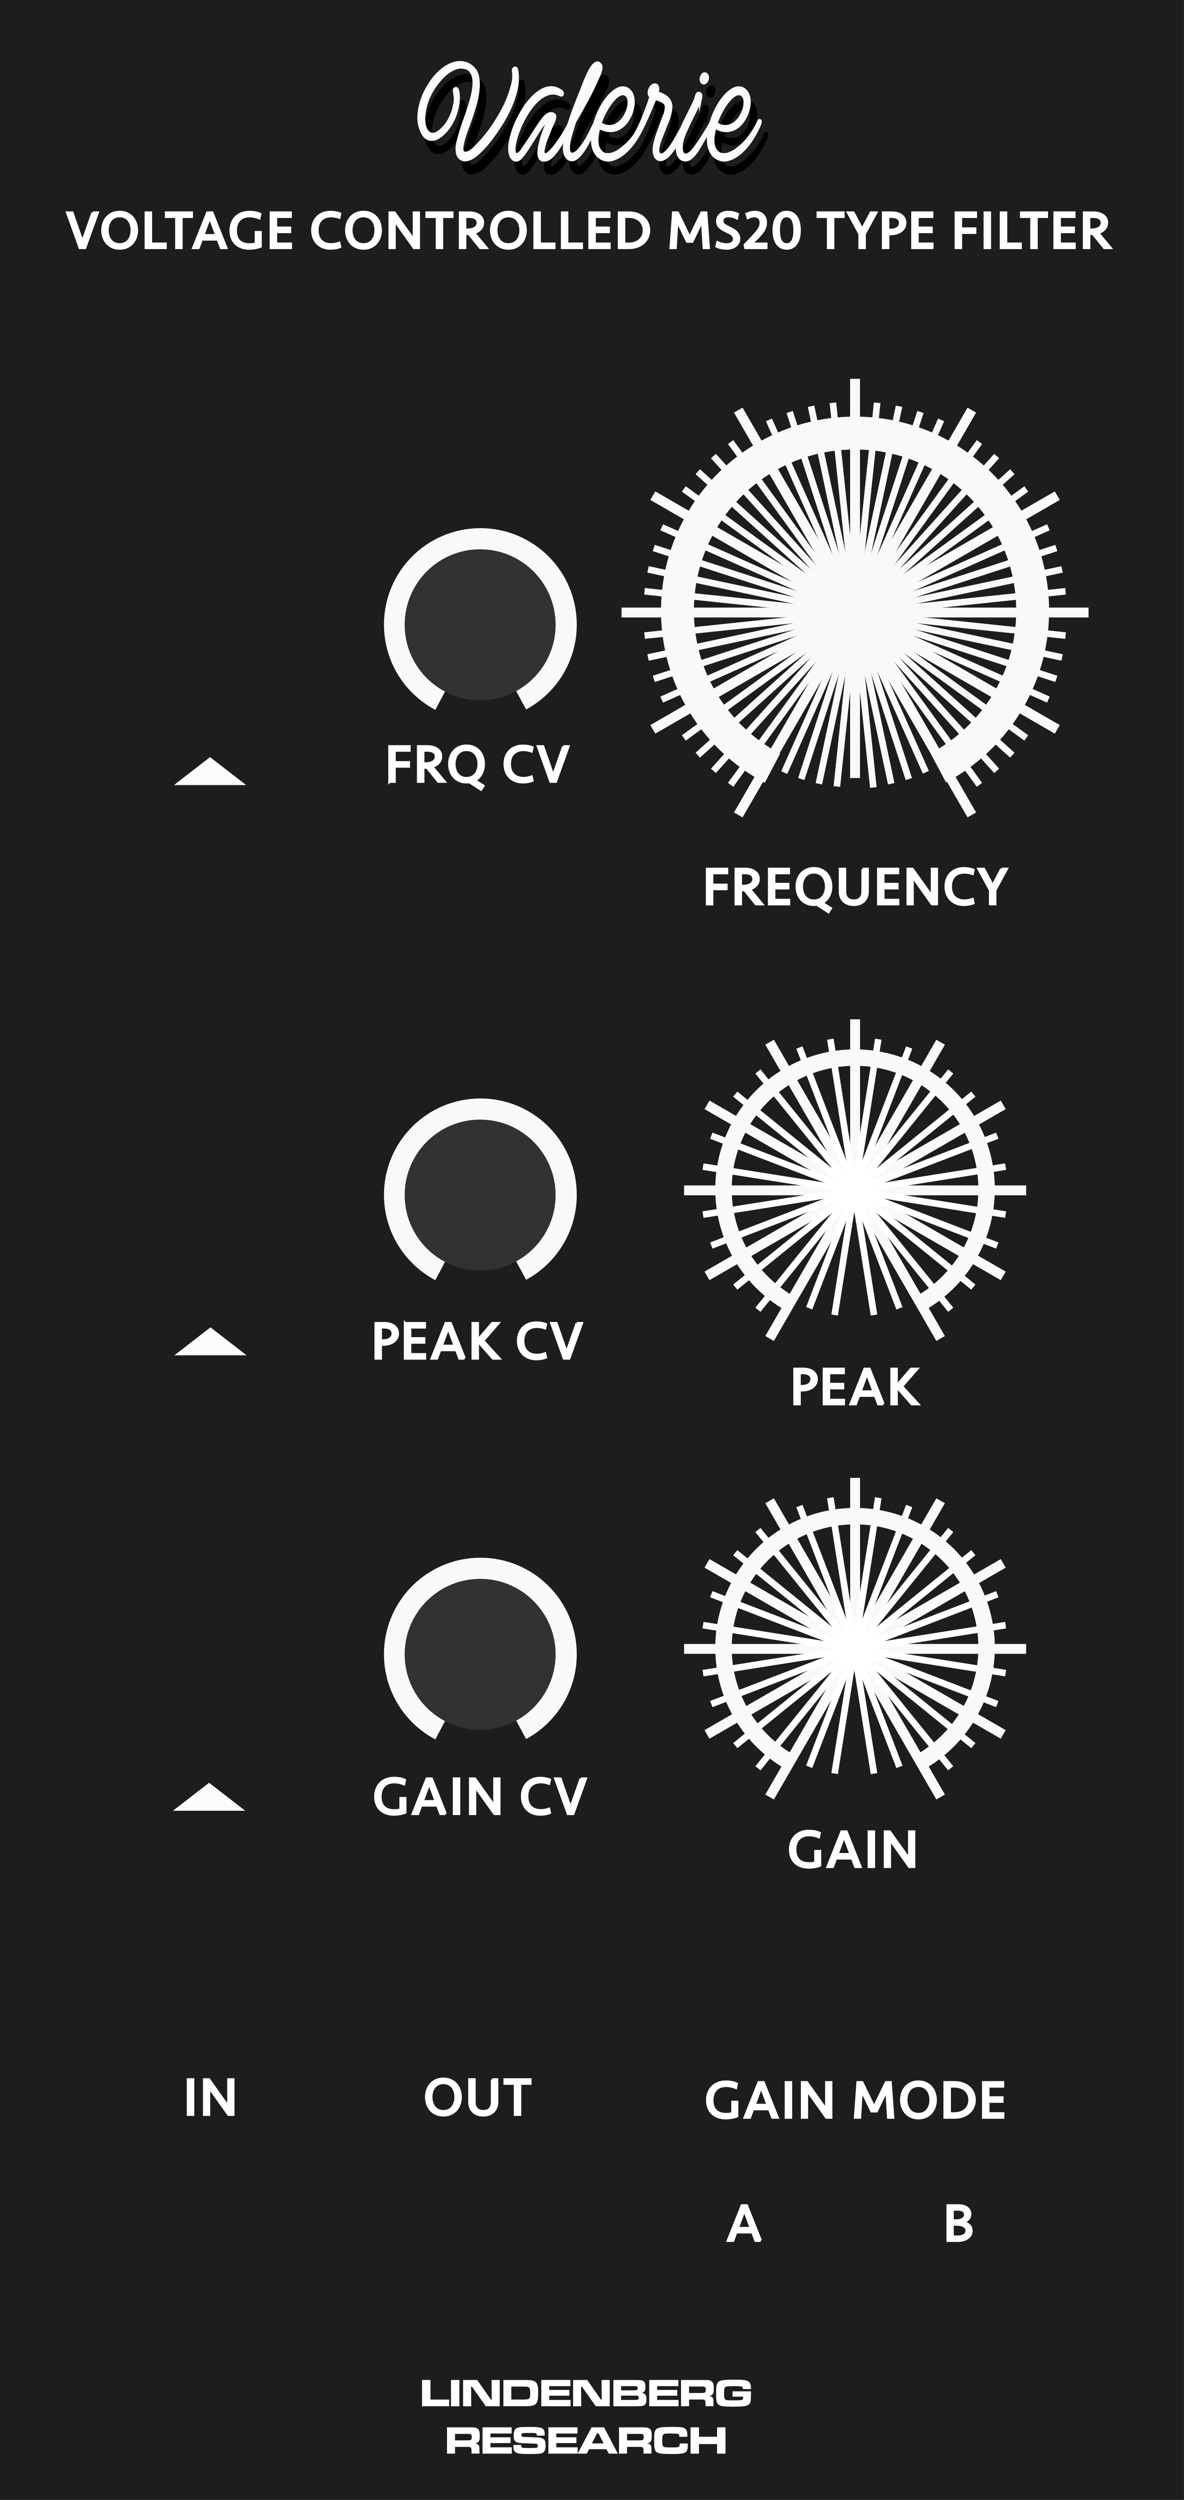 <?xml version="1.0" encoding="UTF-8" standalone="no"?>
<!DOCTYPE svg PUBLIC "-//W3C//DTD SVG 1.1//EN" "http://www.w3.org/Graphics/SVG/1.1/DTD/svg11.dtd">
<svg width="180px" height="380px" version="1.1" xmlns="http://www.w3.org/2000/svg" xmlns:xlink="http://www.w3.org/1999/xlink" xml:space="preserve" xmlns:serif="http://www.serif.com/" style="fill-rule:evenodd;clip-rule:evenodd;stroke-miterlimit:10;">
    <rect width="100%" height="100%" fill="#808080" stroke="none"/>
    <g id="Background" transform="matrix(1,0,0,1,0,-196.458)">
        <rect x="-0.01" y="196.458" width="180" height="380" style="fill:#1d1d1d;"/>
    </g>
    <g id="Controls">
        <g id="Scale_1_">
            <g id="Big_1_">
                <path d="M129.99,118.265l0,-60.683" style="fill:none;stroke:#f9f9f9;stroke-width:1.5px;"/>
                <path d="M165.49,93.105l-71,0" style="fill:none;stroke:#f9f9f9;stroke-width:1.5px;"/>
                <path d="M99.247,110.867l61.488,-35.523" style="fill:none;stroke:#f9f9f9;stroke-width:1.5px;"/>
                <path d="M112.24,123.872l35.5,-61.53" style="fill:none;stroke:#f9f9f9;stroke-width:1.5px;"/>
                <path d="M160.735,110.867l-61.488,-35.523" style="fill:none;stroke:#f9f9f9;stroke-width:1.5px;"/>
                <path d="M147.74,123.872l-35.5,-61.53" style="fill:none;stroke:#f9f9f9;stroke-width:1.5px;"/>
            </g>
            <g id="Small_1_">
                <g id="smallScale_7_">
                    <path d="M132.77,119.705l-6.143,-58.479" style="fill:none;stroke:#f9f9f9;stroke-width:1px;"/>
                    <path d="M161.99,89.881l-64,6.732" style="fill:none;stroke:#f9f9f9;stroke-width:1px;"/>
                    <path d="M103.96,112.172l52.063,-37.851" style="fill:none;stroke:#f9f9f9;stroke-width:1px;"/>
                    <path d="M119.226,117.441l23.851,-53.609" style="fill:none;stroke:#f9f9f9;stroke-width:1px;"/>
                    <path d="M159.385,106.343l-58.788,-26.193" style="fill:none;stroke:#f9f9f9;stroke-width:1px;"/>
                    <path d="M148.902,119.296l-37.823,-52.098" style="fill:none;stroke:#f9f9f9;stroke-width:1px;"/>
                </g>
                <g id="smallScale_6_">
                    <path d="M135.489,119.136l-12.188,-57.383" style="fill:none;stroke:#f9f9f9;stroke-width:1px;"/>
                    <path d="M161.463,86.554l-62.944,13.387" style="fill:none;stroke:#f9f9f9;stroke-width:1px;"/>
                    <path d="M106.079,114.791l47.823,-43.088" style="fill:none;stroke:#f9f9f9;stroke-width:1px;"/>
                    <path d="M121.816,118.42l18.116,-55.795" style="fill:none;stroke:#f9f9f9;stroke-width:1px;"/>
                    <path d="M160.592,103.195l-61.202,-19.897" style="fill:none;stroke:#f9f9f9;stroke-width:1px;"/>
                    <path d="M151.521,117.176l-43.061,-47.859" style="fill:none;stroke:#f9f9f9;stroke-width:1px;"/>
                </g>
                <g id="smallScale_5_">
                    <path d="M138.166,118.427l-18.117,-55.801" style="fill:none;stroke:#f9f9f9;stroke-width:1px;"/>
                    <path d="M160.59,83.298l-61.2,19.898" style="fill:none;stroke:#f9f9f9;stroke-width:1px;"/>
                    <path d="M108.461,117.176l43.06,-47.859" style="fill:none;stroke:#f9f9f9;stroke-width:1px;"/>
                    <path d="M124.491,119.135l12.188,-57.382" style="fill:none;stroke:#f9f9f9;stroke-width:1px;"/>
                    <path d="M161.464,99.94l-62.945,-13.386" style="fill:none;stroke:#f9f9f9;stroke-width:1px;"/>
                    <path d="M153.901,114.791l-47.822,-43.088" style="fill:none;stroke:#f9f9f9;stroke-width:1px;"/>
                </g>
                <g id="smallScale_4_">
                    <g transform="matrix(1,0,0,0.999,0,0.067)">
                        <path d="M140.753,117.44l-23.85,-53.607" style="fill:none;stroke:#f9f9f9;stroke-width:1px;"/>
                    </g>
                    <path d="M159.384,80.15l-58.787,26.193" style="fill:none;stroke:#f9f9f9;stroke-width:1px;"/>
                    <path d="M111.079,119.296l37.824,-52.1" style="fill:none;stroke:#f9f9f9;stroke-width:1px;"/>
                    <path d="M127.228,119.556l6.124,-58.329" style="fill:none;stroke:#f9f9f9;stroke-width:1px;"/>
                    <path d="M161.99,96.612l-64,-6.731" style="fill:none;stroke:#f9f9f9;stroke-width:1px;"/>
                    <path d="M156.021,112.172l-52.062,-37.851" style="fill:none;stroke:#f9f9f9;stroke-width:1px;"/>
                </g>
            </g>
            <path id="InnerCircle_1_" d="M117.435,116.771c-8.587,-4.523 -14.444,-13.541 -14.444,-23.928c0,-14.922 12.089,-27.018 27,-27.018c14.91,0 27,12.096 27,27.018c0,10.35 -5.814,19.338 -14.349,23.876" style="fill:none;stroke:#f9f9f9;stroke-width:5px;"/>
        </g>
        <g id="Scale_2_" transform="matrix(1,0,0,1,40,-127)">
            <g id="Big_3_">
                <path d="M90,309.824l0,-27.882" style="fill:none;stroke:#f9f9f9;stroke-width:1.5px;"/>
                <path d="M116,307.942l-52,0" style="fill:none;stroke:#f9f9f9;stroke-width:1.5px;"/>
                <path d="M67.483,320.942l45.034,-26" style="fill:none;stroke:#f9f9f9;stroke-width:1.5px;"/>
                <path d="M77,330.458l26,-45.032" style="fill:none;stroke:#f9f9f9;stroke-width:1.5px;"/>
                <path d="M112.517,320.942l-45.034,-26" style="fill:none;stroke:#f9f9f9;stroke-width:1.5px;"/>
                <path d="M103,330.458l-26,-45.032" style="fill:none;stroke:#f9f9f9;stroke-width:1.5px;"/>
            </g>
            <g id="Small_3_">
                <g id="smallScale_14_">
                    <path d="M92.872,326.901l-6.637,-41.935" style="fill:none;stroke:#fff;stroke-width:1px;"/>
                    <path d="M112.878,304.335l-46,7.294" style="fill:none;stroke:#fff;stroke-width:1px;"/>
                    <path d="M71.78,322.647l36.197,-29.33" style="fill:none;stroke:#fff;stroke-width:1px;"/>
                    <path d="M83.019,325.865l15.205,-39.637" style="fill:none;stroke:#fff;stroke-width:1px;"/>
                    <path d="M111.618,316.331l-43.48,-16.7" style="fill:none;stroke:#fff;stroke-width:1px;"/>
                    <path d="M104.532,326.091l-29.307,-36.219" style="fill:none;stroke:#fff;stroke-width:1px;"/>
                </g>
                <g id="smallScale_12_">
                    <path d="M96.74,325.875l-15.208,-39.646" style="fill:none;stroke:#fff;stroke-width:1px;"/>
                    <path d="M111.619,299.63l-43.48,16.702" style="fill:none;stroke:#fff;stroke-width:1px;"/>
                    <path d="M75.224,326.093l29.31,-36.221" style="fill:none;stroke:#fff;stroke-width:1px;"/>
                    <path d="M86.885,326.891l6.636,-41.924" style="fill:none;stroke:#fff;stroke-width:1px;"/>
                    <path d="M112.878,311.626l-46,-7.29" style="fill:none;stroke:#fff;stroke-width:1px;"/>
                    <path d="M107.975,322.646l-36.194,-29.329" style="fill:none;stroke:#fff;stroke-width:1px;"/>
                </g>
            </g>
            <path id="OuterCircle_5_" d="M80.647,325.45c-6.339,-3.354 -10.657,-10.016 -10.657,-17.687c0,-11.045 8.955,-19.999 20,-19.999c11.046,0 20,8.954 20,19.999c0,7.612 -4.253,14.231 -10.514,17.609" style="fill:none;stroke:#f9f9f9;stroke-width:2.5px;"/>
        </g>
        <g id="Scale_2_1" serif:id="Scale_2_" transform="matrix(1,0,0,1,40,-57.3)">
            <g id="Big_3_1" serif:id="Big_3_">
                <path d="M90,309.824l0,-27.882" style="fill:none;stroke:#f9f9f9;stroke-width:1.5px;"/>
                <path d="M116,307.942l-52,0" style="fill:none;stroke:#f9f9f9;stroke-width:1.5px;"/>
                <path d="M67.483,320.942l45.034,-26" style="fill:none;stroke:#f9f9f9;stroke-width:1.5px;"/>
                <path d="M77,330.458l26,-45.032" style="fill:none;stroke:#f9f9f9;stroke-width:1.5px;"/>
                <path d="M112.517,320.942l-45.034,-26" style="fill:none;stroke:#f9f9f9;stroke-width:1.5px;"/>
                <path d="M103,330.458l-26,-45.032" style="fill:none;stroke:#f9f9f9;stroke-width:1.5px;"/>
            </g>
            <g id="Small_3_1" serif:id="Small_3_">
                <g id="smallScale_14_1" serif:id="smallScale_14_">
                    <path d="M92.872,326.901l-6.637,-41.935" style="fill:none;stroke:#fff;stroke-width:1px;"/>
                    <path d="M112.878,304.335l-46,7.294" style="fill:none;stroke:#fff;stroke-width:1px;"/>
                    <path d="M71.78,322.647l36.197,-29.33" style="fill:none;stroke:#fff;stroke-width:1px;"/>
                    <path d="M83.019,325.865l15.205,-39.637" style="fill:none;stroke:#fff;stroke-width:1px;"/>
                    <path d="M111.618,316.331l-43.48,-16.7" style="fill:none;stroke:#fff;stroke-width:1px;"/>
                    <path d="M104.532,326.091l-29.307,-36.219" style="fill:none;stroke:#fff;stroke-width:1px;"/>
                </g>
                <g id="smallScale_12_1" serif:id="smallScale_12_">
                    <path d="M96.74,325.875l-15.208,-39.646" style="fill:none;stroke:#fff;stroke-width:1px;"/>
                    <path d="M111.619,299.63l-43.48,16.702" style="fill:none;stroke:#fff;stroke-width:1px;"/>
                    <path d="M75.224,326.093l29.31,-36.221" style="fill:none;stroke:#fff;stroke-width:1px;"/>
                    <path d="M86.885,326.891l6.636,-41.924" style="fill:none;stroke:#fff;stroke-width:1px;"/>
                    <path d="M112.878,311.626l-46,-7.29" style="fill:none;stroke:#fff;stroke-width:1px;"/>
                    <path d="M107.975,322.646l-36.194,-29.329" style="fill:none;stroke:#fff;stroke-width:1px;"/>
                </g>
            </g>
            <path id="OuterCircle_5_1" serif:id="OuterCircle_5_" d="M80.647,325.45c-6.339,-3.354 -10.657,-10.016 -10.657,-17.687c0,-11.045 8.955,-19.999 20,-19.999c11.046,0 20,8.954 20,19.999c0,7.612 -4.253,14.231 -10.514,17.609" style="fill:none;stroke:#f9f9f9;stroke-width:2.5px;"/>
        </g>
        <g id="ScaleSmall_3_" transform="matrix(1,0,0,1,0,69.811)">
            <g id="OuterCircle_4_" transform="matrix(0.872,0,0,0.872,9.377,23.229)">
                <path d="M66.295,194.337c-4.545,-2.404 -7.642,-7.182 -7.642,-12.684c0,-7.92 6.422,-14.343 14.342,-14.343c7.921,0 14.343,6.423 14.343,14.343c0,5.459 -3.05,10.206 -7.538,12.628" style="fill:none;stroke:#f9f9f9;stroke-width:4.93px;"/>
            </g>
            <circle id="Circle_4_" cx="72.995" cy="181.659" r="11.474" style="fill:#323232;"/>
        </g>
        <g id="ScaleSmall_3_1" serif:id="ScaleSmall_3_">
            <g id="OuterCircle_4_1" serif:id="OuterCircle_4_" transform="matrix(0.872,0,0,0.872,9.377,23.229)">
                <path d="M66.295,194.337c-4.545,-2.404 -7.642,-7.182 -7.642,-12.684c0,-7.92 6.422,-14.343 14.342,-14.343c7.921,0 14.343,6.423 14.343,14.343c0,5.459 -3.05,10.206 -7.538,12.628" style="fill:none;stroke:#f9f9f9;stroke-width:4.93px;"/>
            </g>
            <circle id="Circle_4_1" serif:id="Circle_4_" cx="72.995" cy="181.659" r="11.474" style="fill:#323232;"/>
        </g>
        <g id="ScaleSmall_3_2" serif:id="ScaleSmall_3_" transform="matrix(1,0,0,1,0,-86.689)">
            <g id="OuterCircle_4_2" serif:id="OuterCircle_4_" transform="matrix(0.872,0,0,0.872,9.377,23.229)">
                <path d="M66.295,194.337c-4.545,-2.404 -7.642,-7.182 -7.642,-12.684c0,-7.92 6.422,-14.343 14.342,-14.343c7.921,0 14.343,6.423 14.343,14.343c0,5.459 -3.05,10.206 -7.538,12.628" style="fill:none;stroke:#f9f9f9;stroke-width:4.93px;"/>
            </g>
            <circle id="Circle_4_2" serif:id="Circle_4_" cx="72.995" cy="181.659" r="11.474" style="fill:#323232;"/>
        </g>
        <g>
            <path d="M124.132,209.653c0,0.256 -0.056,0.487 -0.168,0.692c-0.112,0.205 -0.268,0.38 -0.468,0.523c-0.2,0.145 -0.436,0.255 -0.708,0.332c-0.272,0.078 -0.565,0.116 -0.88,0.116l-0.368,0l0,2.104l-0.735,0l0,-5.328l1.287,0c0.288,0 0.557,0.031 0.805,0.096c0.248,0.065 0.463,0.161 0.647,0.292c0.184,0.131 0.328,0.294 0.433,0.487c0.103,0.197 0.155,0.426 0.155,0.686Zm-0.736,-0.007c0,-0.177 -0.035,-0.324 -0.104,-0.444c-0.069,-0.119 -0.164,-0.219 -0.284,-0.296c-0.119,-0.077 -0.262,-0.134 -0.424,-0.168c-0.162,-0.034 -0.334,-0.052 -0.516,-0.052l-0.528,0l0,2.04l0.392,0c0.214,0 0.41,-0.024 0.588,-0.072c0.18,-0.048 0.334,-0.118 0.465,-0.212c0.131,-0.094 0.231,-0.207 0.304,-0.34c0.07,-0.133 0.107,-0.286 0.107,-0.456Z" style="fill:#fff;fill-rule:nonzero;stroke:#fff;stroke-width:0.4px;"/>
            <path d="M125.268,208.094l2.969,0l0,0.6l-2.232,0l0,1.704l2.137,0l0,0.601l-2.137,0l0,1.823l2.256,0l0,0.601l-2.992,0l0,-5.329l-0.001,0Z" style="fill:#fff;fill-rule:nonzero;stroke:#fff;stroke-width:0.4px;"/>
            <path d="M134.292,213.422l-0.752,0l-0.488,-1.289l-2.487,0l-0.48,1.289l-0.752,0l2.12,-5.328l0.72,0l2.119,5.328Zm-3.504,-1.881l2.048,0l-1.023,-2.775l-1.025,2.775Z" style="fill:#fff;fill-rule:nonzero;stroke:#fff;stroke-width:0.4px;"/>
            <path d="M135.557,213.422l0,-5.328l0.735,0l0,2.584l2.224,-2.584l0.889,0l-2.297,2.64l2.448,2.688l-0.928,0l-2.336,-2.641l0,2.641l-0.735,0Z" style="fill:#fff;fill-rule:nonzero;stroke:#fff;stroke-width:0.4px;"/>
        </g>
        <g>
            <path d="M122.997,278.332c0.298,0 0.584,0.025 0.856,0.075c0.271,0.051 0.517,0.13 0.735,0.236l-0.12,0.584c-0.229,-0.091 -0.468,-0.163 -0.716,-0.216c-0.248,-0.054 -0.497,-0.08 -0.748,-0.08c-0.661,0 -1.181,0.193 -1.56,0.578c-0.379,0.387 -0.568,0.934 -0.568,1.642c0,0.681 0.179,1.204 0.536,1.569c0.356,0.364 0.894,0.547 1.608,0.547c0.17,0 0.342,-0.012 0.516,-0.036c0.173,-0.024 0.32,-0.055 0.443,-0.093l0,-1.735l0.672,0l0,2.147c-0.202,0.087 -0.461,0.158 -0.775,0.215c-0.314,0.057 -0.629,0.086 -0.943,0.086c-0.438,0 -0.83,-0.065 -1.177,-0.196c-0.347,-0.13 -0.64,-0.314 -0.88,-0.552c-0.24,-0.238 -0.423,-0.521 -0.548,-0.852c-0.126,-0.331 -0.188,-0.697 -0.188,-1.097c0,-0.416 0.065,-0.798 0.196,-1.144c0.13,-0.348 0.318,-0.645 0.563,-0.893c0.246,-0.248 0.545,-0.441 0.896,-0.58c0.351,-0.139 0.754,-0.205 1.202,-0.205Z" style="fill:#fff;fill-rule:nonzero;stroke:#fff;stroke-width:0.4px;"/>
            <path d="M130.797,283.756l-0.752,0l-0.488,-1.289l-2.488,0l-0.479,1.289l-0.752,0l2.12,-5.328l0.72,0l2.119,5.328Zm-3.504,-1.881l2.048,0l-1.024,-2.775l-1.024,2.775Z" style="fill:#fff;fill-rule:nonzero;stroke:#fff;stroke-width:0.4px;"/>
            <rect x="132.102" y="278.428" width="0.735" height="5.328" style="fill:#fff;stroke:#fff;stroke-width:0.4px;"/>
            <path d="M138.245,283.756l-2.983,-4.185l0,4.185l-0.705,0l0,-5.328l0.705,0l2.983,4.184l0,-4.184l0.704,0l0,5.328l-0.704,0Z" style="fill:#fff;fill-rule:nonzero;stroke:#fff;stroke-width:0.4px;"/>
        </g>
        <g>
            <path d="M107.51,137.422l0,-5.328l3,0l0,0.6l-2.264,0l0,1.824l2.168,0l0,0.6l-2.168,0l0,2.305l-0.736,0l0,-0.001Z" style="fill:#fff;fill-rule:nonzero;stroke:#fff;stroke-width:0.4px;"/>
            <path d="M112.605,137.422l-0.735,0l0,-5.328l1.384,0c0.288,0 0.557,0.031 0.805,0.096c0.248,0.065 0.465,0.158 0.651,0.283c0.187,0.126 0.333,0.283 0.44,0.473c0.106,0.189 0.16,0.406 0.16,0.652c0,0.367 -0.119,0.688 -0.356,0.96c-0.237,0.272 -0.569,0.47 -0.996,0.592l1.88,2.272l-0.904,0l-1.736,-2.145c-0.025,0 -0.066,0.002 -0.119,0.004c-0.054,0.003 -0.109,0.004 -0.168,0.004l-0.305,0l0,2.137l-0.001,0Zm1.969,-3.809c0,-0.165 -0.036,-0.309 -0.108,-0.428c-0.071,-0.12 -0.169,-0.217 -0.292,-0.288c-0.123,-0.072 -0.264,-0.126 -0.424,-0.16c-0.16,-0.034 -0.328,-0.052 -0.504,-0.052l-0.641,0l0,2.008l0.369,0c0.223,0 0.433,-0.021 0.627,-0.064c0.195,-0.042 0.364,-0.107 0.508,-0.195c0.145,-0.088 0.258,-0.2 0.341,-0.336c0.083,-0.137 0.124,-0.297 0.124,-0.485Z" style="fill:#fff;fill-rule:nonzero;stroke:#fff;stroke-width:0.4px;"/>
            <path d="M116.942,132.094l2.968,0l0,0.6l-2.232,0l0,1.704l2.137,0l0,0.601l-2.137,0l0,1.823l2.256,0l0,0.601l-2.991,0l0,-5.329l-0.001,0Z" style="fill:#fff;fill-rule:nonzero;stroke:#fff;stroke-width:0.4px;"/>
            <path d="M123.742,137.518c-0.416,0 -0.787,-0.074 -1.111,-0.225c-0.326,-0.148 -0.598,-0.349 -0.816,-0.6c-0.219,-0.25 -0.386,-0.544 -0.5,-0.88c-0.115,-0.336 -0.172,-0.688 -0.172,-1.056c0,-0.369 0.057,-0.721 0.172,-1.057c0.114,-0.336 0.281,-0.629 0.5,-0.88c0.219,-0.251 0.49,-0.45 0.816,-0.601c0.324,-0.148 0.695,-0.223 1.111,-0.223c0.416,0 0.786,0.074 1.112,0.223c0.325,0.15 0.597,0.35 0.815,0.601c0.218,0.251 0.386,0.544 0.5,0.88c0.115,0.336 0.172,0.688 0.172,1.057c0,0.266 -0.029,0.525 -0.088,0.775c-0.059,0.251 -0.146,0.484 -0.264,0.7c-0.118,0.216 -0.262,0.411 -0.432,0.584c-0.171,0.173 -0.368,0.315 -0.593,0.429l1.32,0.831l-0.344,0.544l-1.76,-1.136c-0.07,0.011 -0.142,0.019 -0.217,0.024c-0.071,0.007 -0.147,0.01 -0.221,0.01Zm0,-0.592c0.304,0 0.573,-0.057 0.808,-0.168c0.235,-0.112 0.43,-0.268 0.584,-0.465c0.155,-0.197 0.272,-0.428 0.353,-0.691c0.081,-0.263 0.12,-0.545 0.12,-0.844c0,-0.299 -0.04,-0.58 -0.12,-0.844c-0.08,-0.265 -0.197,-0.494 -0.353,-0.688c-0.154,-0.194 -0.349,-0.35 -0.584,-0.464c-0.234,-0.115 -0.504,-0.172 -0.808,-0.172c-0.305,0 -0.573,0.057 -0.809,0.172c-0.234,0.114 -0.429,0.27 -0.584,0.464c-0.154,0.194 -0.271,0.424 -0.352,0.688c-0.08,0.264 -0.119,0.545 -0.119,0.844c0,0.299 0.039,0.58 0.119,0.844c0.08,0.264 0.197,0.494 0.352,0.691c0.155,0.197 0.35,0.353 0.584,0.465c0.236,0.111 0.505,0.168 0.809,0.168Z" style="fill:#fff;fill-rule:nonzero;stroke:#fff;stroke-width:0.4px;"/>
            <path d="M131.149,132.094l0.736,0l0,3.439c0,0.277 -0.046,0.537 -0.136,0.78c-0.091,0.243 -0.225,0.453 -0.4,0.632c-0.175,0.179 -0.394,0.318 -0.652,0.42c-0.258,0.102 -0.559,0.152 -0.899,0.152c-0.342,0 -0.642,-0.051 -0.9,-0.152c-0.258,-0.101 -0.476,-0.241 -0.652,-0.42c-0.176,-0.179 -0.309,-0.389 -0.399,-0.632c-0.09,-0.243 -0.136,-0.503 -0.136,-0.78l0,-3.439l0.735,0l0,3.472c0,0.399 0.113,0.726 0.34,0.976c0.227,0.251 0.564,0.377 1.013,0.377c0.447,0 0.785,-0.126 1.012,-0.377c0.227,-0.25 0.34,-0.576 0.34,-0.976l0,-3.472l-0.002,0Z" style="fill:#fff;fill-rule:nonzero;stroke:#fff;stroke-width:0.4px;"/>
            <path d="M133.533,132.094l2.969,0l0,0.6l-2.232,0l0,1.704l2.136,0l0,0.601l-2.136,0l0,1.823l2.256,0l0,0.601l-2.992,0l0,-5.329l-0.001,0Z" style="fill:#fff;fill-rule:nonzero;stroke:#fff;stroke-width:0.4px;"/>
            <path d="M141.702,137.422l-2.984,-4.185l0,4.185l-0.704,0l0,-5.328l0.704,0l2.984,4.184l0,-4.184l0.704,0l0,5.328l-0.704,0Z" style="fill:#fff;fill-rule:nonzero;stroke:#fff;stroke-width:0.4px;"/>
            <path d="M146.559,131.998c0.239,0 0.49,0.021 0.752,0.067c0.261,0.046 0.479,0.105 0.655,0.181l-0.119,0.567c-0.182,-0.063 -0.376,-0.116 -0.584,-0.156c-0.208,-0.04 -0.414,-0.06 -0.616,-0.06c-0.667,0 -1.187,0.187 -1.561,0.56c-0.373,0.374 -0.56,0.907 -0.56,1.601c0,0.694 0.187,1.227 0.56,1.6c0.374,0.373 0.894,0.561 1.561,0.561c0.202,0 0.408,-0.021 0.616,-0.061c0.208,-0.04 0.402,-0.092 0.584,-0.156l0.119,0.568c-0.176,0.074 -0.395,0.135 -0.655,0.18c-0.262,0.045 -0.513,0.068 -0.752,0.068c-0.438,0 -0.828,-0.069 -1.172,-0.208c-0.345,-0.139 -0.634,-0.331 -0.868,-0.576c-0.235,-0.245 -0.415,-0.536 -0.54,-0.872c-0.126,-0.336 -0.188,-0.704 -0.188,-1.104c0,-0.4 0.062,-0.769 0.188,-1.104c0.125,-0.336 0.305,-0.626 0.54,-0.872c0.234,-0.245 0.523,-0.438 0.868,-0.576c0.343,-0.14 0.734,-0.208 1.172,-0.208Z" style="fill:#fff;fill-rule:nonzero;stroke:#fff;stroke-width:0.4px;"/>
            <path d="M152.246,132.094l0.784,0l-1.752,3.224l0,2.104l-0.736,0l0,-2.104l-1.752,-3.224l0.784,0l1.336,2.543l1.336,-2.543Z" style="fill:#fff;fill-rule:nonzero;stroke:#fff;stroke-width:0.4px;"/>
        </g>
        <path id="Arrow" d="M26.295,275.245l5.493,-4.254l5.492,4.254l-10.985,0Z" style="fill:#fcfcfc;fill-rule:nonzero;"/>
        <path id="Arrow_1_" d="M26.507,206.018l5.493,-4.254l5.492,4.254l-10.985,0Z" style="fill:#fcfcfc;fill-rule:nonzero;"/>
        <g transform="matrix(1,0,0,1,0,-1)">
            <path d="M59.229,119.799l0,-5.328l3,0l0,0.6l-2.265,0l0,1.824l2.168,0l0,0.6l-2.168,0l0,2.305l-0.735,0l0,-0.001Z" style="fill:#fff;fill-rule:nonzero;stroke:#fff;stroke-width:0.4px;"/>
            <path d="M64.324,119.799l-0.736,0l0,-5.328l1.384,0c0.288,0 0.556,0.031 0.804,0.096c0.248,0.065 0.466,0.158 0.652,0.283c0.187,0.126 0.334,0.283 0.439,0.473c0.107,0.189 0.16,0.406 0.16,0.652c0,0.367 -0.118,0.688 -0.355,0.96c-0.237,0.272 -0.569,0.47 -0.996,0.592l1.88,2.272l-0.903,0l-1.736,-2.145c-0.027,0 -0.066,0.002 -0.12,0.004c-0.054,0.003 -0.109,0.004 -0.168,0.004l-0.304,0l0,2.137l-0.001,0Zm1.968,-3.809c0,-0.165 -0.036,-0.309 -0.108,-0.428c-0.072,-0.12 -0.17,-0.217 -0.292,-0.288c-0.122,-0.072 -0.264,-0.126 -0.424,-0.16c-0.16,-0.034 -0.328,-0.052 -0.504,-0.052l-0.64,0l0,2.008l0.367,0c0.225,0 0.434,-0.021 0.629,-0.064c0.193,-0.042 0.363,-0.107 0.508,-0.195c0.144,-0.088 0.257,-0.2 0.34,-0.336c0.082,-0.137 0.124,-0.297 0.124,-0.485Z" style="fill:#fff;fill-rule:nonzero;stroke:#fff;stroke-width:0.4px;"/>
            <path d="M70.924,119.895c-0.416,0 -0.787,-0.074 -1.111,-0.225c-0.326,-0.148 -0.598,-0.349 -0.816,-0.6c-0.219,-0.25 -0.386,-0.544 -0.5,-0.88c-0.115,-0.336 -0.172,-0.688 -0.172,-1.056c0,-0.369 0.057,-0.721 0.172,-1.057c0.114,-0.336 0.281,-0.629 0.5,-0.88c0.219,-0.251 0.49,-0.45 0.816,-0.601c0.324,-0.148 0.695,-0.223 1.111,-0.223c0.416,0 0.787,0.074 1.111,0.223c0.326,0.15 0.598,0.35 0.816,0.601c0.218,0.251 0.386,0.544 0.5,0.88c0.115,0.336 0.172,0.688 0.172,1.057c0,0.266 -0.029,0.525 -0.088,0.775c-0.059,0.251 -0.146,0.484 -0.264,0.7c-0.118,0.216 -0.262,0.411 -0.432,0.584c-0.171,0.173 -0.368,0.315 -0.592,0.429l1.319,0.831l-0.344,0.544l-1.761,-1.136c-0.068,0.011 -0.141,0.019 -0.215,0.024c-0.073,0.007 -0.148,0.01 -0.222,0.01Zm0,-0.592c0.305,0 0.573,-0.057 0.809,-0.168c0.234,-0.112 0.429,-0.268 0.584,-0.465c0.154,-0.197 0.271,-0.428 0.352,-0.691c0.081,-0.263 0.12,-0.545 0.12,-0.844c0,-0.299 -0.04,-0.58 -0.12,-0.844c-0.08,-0.265 -0.197,-0.494 -0.352,-0.688c-0.155,-0.194 -0.35,-0.35 -0.584,-0.464c-0.235,-0.115 -0.504,-0.172 -0.809,-0.172c-0.305,0 -0.573,0.057 -0.809,0.172c-0.234,0.114 -0.429,0.27 -0.584,0.464c-0.154,0.194 -0.271,0.424 -0.352,0.688c-0.08,0.264 -0.119,0.545 -0.119,0.844c0,0.299 0.039,0.58 0.119,0.844c0.08,0.264 0.197,0.494 0.352,0.691c0.155,0.197 0.35,0.353 0.584,0.465c0.236,0.111 0.504,0.168 0.809,0.168Z" style="fill:#fff;fill-rule:nonzero;stroke:#fff;stroke-width:0.4px;"/>
            <path d="M79.517,114.375c0.239,0 0.49,0.021 0.752,0.067c0.261,0.046 0.479,0.105 0.655,0.181l-0.119,0.567c-0.182,-0.063 -0.376,-0.116 -0.584,-0.156c-0.208,-0.04 -0.414,-0.06 -0.616,-0.06c-0.667,0 -1.187,0.187 -1.561,0.56c-0.373,0.374 -0.56,0.907 -0.56,1.601c0,0.694 0.187,1.227 0.56,1.6c0.374,0.373 0.894,0.561 1.561,0.561c0.202,0 0.408,-0.021 0.616,-0.061c0.208,-0.04 0.402,-0.092 0.584,-0.156l0.119,0.568c-0.176,0.074 -0.395,0.135 -0.655,0.18c-0.262,0.045 -0.513,0.068 -0.752,0.068c-0.438,0 -0.828,-0.069 -1.172,-0.208c-0.345,-0.139 -0.634,-0.331 -0.868,-0.576c-0.235,-0.245 -0.415,-0.536 -0.54,-0.872c-0.126,-0.336 -0.188,-0.704 -0.188,-1.104c0,-0.4 0.062,-0.769 0.188,-1.104c0.125,-0.336 0.305,-0.626 0.54,-0.872c0.234,-0.245 0.523,-0.438 0.868,-0.576c0.343,-0.14 0.734,-0.208 1.172,-0.208Z" style="fill:#fff;fill-rule:nonzero;stroke:#fff;stroke-width:0.4px;"/>
            <path d="M85.659,114.471l0.736,0l-1.912,5.328l-0.768,0l-1.912,-5.328l0.736,0l1.56,4.455l1.56,-4.455Z" style="fill:#fff;fill-rule:nonzero;stroke:#fff;stroke-width:0.4px;"/>
        </g>
        <g>
            <path d="M60.458,202.711c0,0.256 -0.056,0.486 -0.168,0.691c-0.112,0.206 -0.268,0.381 -0.468,0.525c-0.2,0.143 -0.436,0.254 -0.708,0.331c-0.272,0.077 -0.565,0.116 -0.88,0.116l-0.368,0l0,2.104l-0.735,0l0,-5.328l1.287,0c0.288,0 0.557,0.033 0.805,0.097c0.248,0.064 0.463,0.161 0.647,0.292c0.184,0.131 0.328,0.293 0.433,0.488c0.103,0.195 0.155,0.422 0.155,0.684Zm-0.735,-0.008c0,-0.176 -0.035,-0.324 -0.104,-0.444c-0.069,-0.12 -0.164,-0.218 -0.284,-0.296c-0.119,-0.077 -0.262,-0.133 -0.424,-0.168c-0.162,-0.035 -0.334,-0.052 -0.516,-0.052l-0.528,0l0,2.04l0.392,0c0.214,0 0.41,-0.024 0.588,-0.072c0.18,-0.048 0.334,-0.119 0.465,-0.212c0.131,-0.093 0.231,-0.206 0.304,-0.34c0.07,-0.134 0.107,-0.286 0.107,-0.456Z" style="fill:#fff;fill-rule:nonzero;stroke:#fff;stroke-width:0.4px;"/>
            <path d="M61.594,201.15l2.969,0l0,0.601l-2.233,0l0,1.704l2.137,0l0,0.6l-2.137,0l0,1.824l2.256,0l0,0.6l-2.992,0l0,-5.329Z" style="fill:#fff;fill-rule:nonzero;stroke:#fff;stroke-width:0.4px;"/>
            <path d="M70.618,206.479l-0.752,0l-0.488,-1.287l-2.487,0l-0.48,1.287l-0.752,0l2.12,-5.328l0.72,0l2.119,5.328Zm-3.504,-1.879l2.048,0l-1.023,-2.776l-1.025,2.776Z" style="fill:#fff;fill-rule:nonzero;stroke:#fff;stroke-width:0.4px;"/>
            <path d="M71.883,206.479l0,-5.328l0.735,0l0,2.584l2.224,-2.584l0.889,0l-2.297,2.641l2.448,2.688l-0.928,0l-2.336,-2.64l0,2.64l-0.735,0l0,-0.001Z" style="fill:#fff;fill-rule:nonzero;stroke:#fff;stroke-width:0.4px;"/>
            <path d="M81.555,201.055c0.239,0 0.49,0.023 0.752,0.068c0.261,0.045 0.479,0.105 0.655,0.18l-0.119,0.568c-0.182,-0.064 -0.376,-0.116 -0.584,-0.156c-0.208,-0.04 -0.414,-0.061 -0.616,-0.061c-0.667,0 -1.187,0.188 -1.561,0.561c-0.373,0.373 -0.56,0.906 -0.56,1.6c0,0.694 0.187,1.228 0.56,1.601c0.374,0.374 0.894,0.56 1.561,0.56c0.202,0 0.408,-0.02 0.616,-0.06c0.208,-0.04 0.402,-0.092 0.584,-0.156l0.119,0.568c-0.176,0.075 -0.395,0.135 -0.655,0.18c-0.262,0.046 -0.513,0.068 -0.752,0.068c-0.438,0 -0.828,-0.069 -1.172,-0.208c-0.345,-0.139 -0.634,-0.33 -0.868,-0.576c-0.235,-0.245 -0.415,-0.536 -0.54,-0.872c-0.126,-0.336 -0.188,-0.704 -0.188,-1.104c0,-0.399 0.062,-0.768 0.188,-1.104c0.125,-0.336 0.305,-0.627 0.54,-0.872c0.234,-0.245 0.523,-0.437 0.868,-0.575c0.344,-0.14 0.734,-0.21 1.172,-0.21Z" style="fill:#fff;fill-rule:nonzero;stroke:#fff;stroke-width:0.4px;"/>
            <path d="M87.697,201.15l0.736,0l-1.912,5.328l-0.768,0l-1.912,-5.328l0.736,0l1.56,4.457l1.56,-4.457Z" style="fill:#fff;fill-rule:nonzero;stroke:#fff;stroke-width:0.4px;"/>
        </g>
        <path id="Arrow_2_" d="M26.442,119.338l5.493,-4.254l5.492,4.254l-10.985,0Z" style="fill:#fcfcfc;fill-rule:nonzero;"/>
        <g id="DRIVE">
            <path d="M59.936,270.281c0.299,0 0.584,0.025 0.855,0.076c0.272,0.051 0.518,0.129 0.736,0.236l-0.12,0.584c-0.229,-0.091 -0.468,-0.162 -0.716,-0.217c-0.248,-0.053 -0.498,-0.08 -0.748,-0.08c-0.662,0 -1.182,0.193 -1.561,0.58c-0.379,0.386 -0.567,0.933 -0.567,1.641c0,0.682 0.179,1.205 0.536,1.568c0.357,0.365 0.893,0.548 1.607,0.548c0.171,0 0.343,-0.013 0.517,-0.036c0.173,-0.023 0.321,-0.055 0.444,-0.092l0,-1.736l0.672,0l0,2.148c-0.203,0.086 -0.462,0.158 -0.776,0.215c-0.315,0.057 -0.63,0.085 -0.944,0.085c-0.438,0 -0.829,-0.065 -1.176,-0.196c-0.347,-0.131 -0.641,-0.314 -0.88,-0.552c-0.24,-0.237 -0.423,-0.521 -0.548,-0.853c-0.125,-0.33 -0.188,-0.695 -0.188,-1.096c0,-0.416 0.064,-0.797 0.195,-1.145c0.131,-0.346 0.318,-0.644 0.564,-0.892c0.244,-0.247 0.543,-0.44 0.896,-0.579c0.353,-0.139 0.753,-0.207 1.202,-0.207Z" style="fill:#fff;fill-rule:nonzero;stroke:#fff;stroke-width:0.4px;"/>
            <path d="M67.735,275.705l-0.752,0l-0.488,-1.287l-2.487,0l-0.48,1.287l-0.752,0l2.12,-5.328l0.72,0l2.119,5.328Zm-3.504,-1.879l2.048,0l-1.023,-2.776l-1.025,2.776Z" style="fill:#fff;fill-rule:nonzero;stroke:#fff;stroke-width:0.4px;"/>
            <rect x="69.039" y="270.377" width="0.736" height="5.328" style="fill:#fff;stroke:#fff;stroke-width:0.4px;"/>
            <path d="M75.183,275.705l-2.983,-4.184l0,4.184l-0.704,0l0,-5.328l0.704,0l2.983,4.185l0,-4.185l0.705,0l0,5.328l-0.705,0Z" style="fill:#fff;fill-rule:nonzero;stroke:#fff;stroke-width:0.4px;"/>
            <path d="M82.159,270.281c0.239,0 0.49,0.023 0.752,0.068c0.261,0.045 0.479,0.105 0.655,0.18l-0.119,0.568c-0.182,-0.064 -0.376,-0.116 -0.584,-0.156c-0.208,-0.04 -0.414,-0.061 -0.616,-0.061c-0.667,0 -1.187,0.188 -1.561,0.561c-0.373,0.373 -0.56,0.906 -0.56,1.6c0,0.694 0.187,1.228 0.56,1.601c0.374,0.374 0.894,0.56 1.561,0.56c0.202,0 0.408,-0.02 0.616,-0.06c0.208,-0.04 0.402,-0.092 0.584,-0.156l0.119,0.568c-0.176,0.075 -0.395,0.135 -0.655,0.18c-0.262,0.046 -0.513,0.068 -0.752,0.068c-0.438,0 -0.828,-0.069 -1.172,-0.208c-0.345,-0.139 -0.634,-0.33 -0.868,-0.576c-0.235,-0.245 -0.415,-0.536 -0.54,-0.872c-0.126,-0.336 -0.188,-0.704 -0.188,-1.104c0,-0.399 0.062,-0.768 0.188,-1.104c0.125,-0.336 0.305,-0.627 0.54,-0.872c0.234,-0.245 0.523,-0.437 0.868,-0.575c0.344,-0.139 0.735,-0.21 1.172,-0.21Z" style="fill:#fff;fill-rule:nonzero;stroke:#fff;stroke-width:0.4px;"/>
            <path d="M88.303,270.377l0.736,0l-1.912,5.328l-0.768,0l-1.912,-5.328l0.736,0l1.56,4.457l1.56,-4.457Z" style="fill:#fff;fill-rule:nonzero;stroke:#fff;stroke-width:0.4px;"/>
        </g>
        <g>
            <rect x="28.599" y="316.106" width="0.736" height="5.328" style="fill:#fff;stroke:#fff;stroke-width:0.4px;"/>
            <path d="M34.743,321.434l-2.984,-4.184l0,4.184l-0.704,0l0,-5.328l0.704,0l2.984,4.185l0,-4.185l0.704,0l0,5.328l-0.704,0Z" style="fill:#fff;fill-rule:nonzero;stroke:#fff;stroke-width:0.4px;"/>
        </g>
        <g>
            <path d="M67.412,321.529c-0.416,0 -0.787,-0.074 -1.111,-0.225c-0.326,-0.148 -0.598,-0.349 -0.816,-0.6c-0.219,-0.25 -0.386,-0.544 -0.5,-0.88c-0.115,-0.336 -0.172,-0.688 -0.172,-1.056c0,-0.369 0.057,-0.721 0.172,-1.057c0.114,-0.336 0.281,-0.629 0.5,-0.88c0.219,-0.251 0.49,-0.45 0.816,-0.601c0.324,-0.148 0.695,-0.223 1.111,-0.223c0.416,0 0.787,0.074 1.111,0.223c0.326,0.15 0.598,0.35 0.816,0.601c0.218,0.251 0.386,0.544 0.5,0.88c0.115,0.336 0.172,0.688 0.172,1.057c0,0.367 -0.057,0.72 -0.172,1.056c-0.114,0.336 -0.281,0.63 -0.5,0.88c-0.219,0.251 -0.49,0.451 -0.816,0.6c-0.324,0.151 -0.695,0.225 -1.111,0.225Zm0,-0.591c0.305,0 0.573,-0.057 0.809,-0.168c0.234,-0.112 0.429,-0.268 0.584,-0.465c0.154,-0.197 0.271,-0.428 0.352,-0.691c0.081,-0.263 0.12,-0.545 0.12,-0.844c0,-0.299 -0.04,-0.58 -0.12,-0.844c-0.08,-0.265 -0.197,-0.494 -0.352,-0.688c-0.155,-0.194 -0.35,-0.35 -0.584,-0.464c-0.235,-0.115 -0.504,-0.172 -0.809,-0.172c-0.305,0 -0.573,0.057 -0.809,0.172c-0.234,0.114 -0.429,0.27 -0.584,0.464c-0.154,0.194 -0.271,0.424 -0.352,0.688c-0.08,0.264 -0.119,0.545 -0.119,0.844c0,0.299 0.039,0.58 0.119,0.844c0.08,0.264 0.197,0.494 0.352,0.691c0.155,0.197 0.35,0.353 0.584,0.465c0.236,0.111 0.504,0.168 0.809,0.168Z" style="fill:#fff;fill-rule:nonzero;stroke:#fff;stroke-width:0.4px;"/>
            <path d="M74.82,316.105l0.736,0l0,3.439c0,0.277 -0.046,0.537 -0.137,0.78c-0.091,0.243 -0.225,0.453 -0.4,0.632c-0.175,0.179 -0.393,0.318 -0.651,0.42c-0.258,0.102 -0.56,0.152 -0.9,0.152c-0.34,0 -0.642,-0.051 -0.899,-0.152c-0.26,-0.102 -0.477,-0.241 -0.652,-0.42c-0.175,-0.179 -0.31,-0.389 -0.4,-0.632c-0.09,-0.243 -0.136,-0.503 -0.136,-0.78l0,-3.439l0.736,0l0,3.472c0,0.399 0.112,0.726 0.34,0.976c0.227,0.251 0.563,0.377 1.012,0.377c0.449,0 0.786,-0.126 1.013,-0.377c0.227,-0.25 0.34,-0.576 0.34,-0.976l0,-3.472l-0.002,0Z" style="fill:#fff;fill-rule:nonzero;stroke:#fff;stroke-width:0.4px;"/>
            <path d="M80.611,316.105l0,0.6l-1.567,0l0,4.729l-0.735,0l0,-4.729l-1.568,0l0,-0.6l3.87,0Z" style="fill:#fff;fill-rule:nonzero;stroke:#fff;stroke-width:0.4px;"/>
        </g>
        <g id="DRIVE_1_">
            <path d="M110.391,316.443c0.298,0 0.584,0.025 0.855,0.075c0.271,0.051 0.518,0.13 0.736,0.236l-0.121,0.584c-0.229,-0.091 -0.467,-0.163 -0.715,-0.216c-0.248,-0.054 -0.498,-0.08 -0.748,-0.08c-0.662,0 -1.182,0.193 -1.561,0.578c-0.379,0.387 -0.568,0.934 -0.568,1.642c0,0.681 0.18,1.204 0.537,1.569c0.356,0.364 0.893,0.547 1.607,0.547c0.17,0 0.342,-0.012 0.516,-0.036c0.174,-0.024 0.321,-0.055 0.444,-0.093l0,-1.735l0.672,0l0,2.147c-0.202,0.087 -0.462,0.158 -0.776,0.215c-0.314,0.057 -0.629,0.086 -0.943,0.086c-0.438,0 -0.83,-0.065 -1.176,-0.196c-0.348,-0.13 -0.641,-0.314 -0.881,-0.552c-0.24,-0.238 -0.422,-0.521 -0.547,-0.852c-0.126,-0.331 -0.188,-0.697 -0.188,-1.097c0,-0.416 0.065,-0.798 0.196,-1.144c0.13,-0.348 0.318,-0.645 0.563,-0.893c0.245,-0.248 0.544,-0.441 0.896,-0.58c0.353,-0.136 0.752,-0.205 1.202,-0.205Z" style="fill:#fff;fill-rule:nonzero;stroke:#fff;stroke-width:0.4px;"/>
            <path d="M118.189,321.867l-0.752,0l-0.488,-1.289l-2.487,0l-0.479,1.289l-0.752,0l2.119,-5.328l0.721,0l2.118,5.328Zm-3.503,-1.881l2.049,0l-1.024,-2.775l-1.025,2.775Z" style="fill:#fff;fill-rule:nonzero;stroke:#fff;stroke-width:0.4px;"/>
            <rect x="119.494" y="316.539" width="0.736" height="5.328" style="fill:#fff;stroke:#fff;stroke-width:0.4px;"/>
            <path d="M125.637,321.867l-2.982,-4.185l0,4.185l-0.705,0l0,-5.328l0.705,0l2.982,4.184l0,-4.184l0.705,0l0,5.328l-0.705,0Z" style="fill:#fff;fill-rule:nonzero;stroke:#fff;stroke-width:0.4px;"/>
            <path d="M134.709,316.539l0.664,0l0.385,5.328l-0.705,0l-0.256,-4.152l-1.535,3.191l-0.752,0l-1.537,-3.191l-0.256,4.152l-0.703,0l0.385,-5.328l0.662,0l1.824,3.768l1.824,-3.768Z" style="fill:#fff;fill-rule:nonzero;stroke:#fff;stroke-width:0.4px;"/>
            <path d="M139.629,321.963c-0.416,0 -0.787,-0.074 -1.111,-0.225c-0.326,-0.148 -0.598,-0.349 -0.816,-0.6c-0.219,-0.25 -0.385,-0.544 -0.5,-0.88c-0.115,-0.336 -0.172,-0.688 -0.172,-1.056c0,-0.369 0.057,-0.721 0.172,-1.057c0.115,-0.336 0.281,-0.629 0.5,-0.88c0.219,-0.251 0.49,-0.45 0.816,-0.601c0.324,-0.148 0.695,-0.223 1.111,-0.223c0.416,0 0.787,0.074 1.113,0.223c0.324,0.15 0.596,0.35 0.814,0.601c0.218,0.251 0.387,0.544 0.5,0.88c0.115,0.336 0.172,0.688 0.172,1.057c0,0.367 -0.057,0.72 -0.172,1.056c-0.113,0.336 -0.281,0.63 -0.5,0.88c-0.219,0.251 -0.49,0.451 -0.814,0.6c-0.326,0.151 -0.697,0.225 -1.113,0.225Zm0,-0.592c0.305,0 0.574,-0.057 0.809,-0.168c0.234,-0.112 0.43,-0.268 0.584,-0.465c0.154,-0.197 0.271,-0.428 0.352,-0.691c0.081,-0.263 0.121,-0.545 0.121,-0.844c0,-0.299 -0.041,-0.58 -0.121,-0.844c-0.08,-0.265 -0.197,-0.494 -0.352,-0.688c-0.155,-0.194 -0.35,-0.35 -0.584,-0.464c-0.234,-0.115 -0.504,-0.172 -0.809,-0.172c-0.303,0 -0.572,0.057 -0.807,0.172c-0.236,0.114 -0.43,0.27 -0.584,0.464c-0.156,0.194 -0.273,0.424 -0.354,0.688c-0.08,0.264 -0.119,0.545 -0.119,0.844c0,0.299 0.039,0.58 0.119,0.844c0.08,0.264 0.197,0.494 0.354,0.691c0.154,0.197 0.348,0.353 0.584,0.465c0.235,0.111 0.504,0.168 0.807,0.168Z" style="fill:#fff;fill-rule:nonzero;stroke:#fff;stroke-width:0.4px;"/>
            <path d="M143.629,316.539l1.48,0c0.459,0 0.875,0.066 1.248,0.199c0.373,0.134 0.693,0.319 0.961,0.557c0.266,0.237 0.471,0.519 0.615,0.844c0.144,0.325 0.217,0.68 0.217,1.064c0,0.384 -0.072,0.738 -0.217,1.063c-0.145,0.325 -0.35,0.606 -0.615,0.845c-0.268,0.236 -0.588,0.422 -0.961,0.555c-0.373,0.135 -0.789,0.201 -1.248,0.201l-1.48,0l0,-5.328Zm1.48,4.736c0.32,0 0.621,-0.047 0.9,-0.141c0.279,-0.094 0.523,-0.229 0.732,-0.404c0.207,-0.176 0.371,-0.392 0.492,-0.648c0.119,-0.256 0.18,-0.549 0.18,-0.879c0,-0.326 -0.061,-0.617 -0.18,-0.877c-0.121,-0.258 -0.285,-0.476 -0.492,-0.651c-0.209,-0.177 -0.453,-0.311 -0.732,-0.404c-0.279,-0.093 -0.58,-0.14 -0.9,-0.14l-0.744,0l0,4.145l0.744,0l0,-0.001Z" style="fill:#fff;fill-rule:nonzero;stroke:#fff;stroke-width:0.4px;"/>
            <path d="M149.494,316.539l2.969,0l0,0.6l-2.232,0l0,1.704l2.135,0l0,0.601l-2.135,0l0,1.823l2.256,0l0,0.601l-2.992,0l0,-5.329l-0.001,0Z" style="fill:#fff;fill-rule:nonzero;stroke:#fff;stroke-width:0.4px;"/>
        </g>
        <path d="M115.637,340.588l-0.752,0l-0.488,-1.289l-2.488,0l-0.48,1.289l-0.752,0l2.121,-5.328l0.719,0l2.12,5.328Zm-3.504,-1.881l2.047,0l-1.023,-2.775l-1.024,2.775Z" style="fill:#fff;fill-rule:nonzero;stroke:#fff;stroke-width:0.4px;"/>
        <path d="M147.668,339.098c0,0.219 -0.049,0.42 -0.148,0.604c-0.099,0.185 -0.238,0.342 -0.42,0.473c-0.183,0.131 -0.4,0.232 -0.654,0.305c-0.254,0.071 -0.535,0.108 -0.846,0.108l-1.508,0l0,-5.328l1.652,0c0.256,0 0.492,0.03 0.705,0.092c0.215,0.061 0.397,0.148 0.55,0.264c0.152,0.114 0.271,0.251 0.353,0.411c0.083,0.159 0.125,0.335 0.125,0.526c0,0.309 -0.104,0.568 -0.309,0.779c-0.207,0.21 -0.47,0.368 -0.791,0.475c0.396,0.075 0.71,0.221 0.942,0.438c0.233,0.215 0.349,0.499 0.349,0.853Zm-2.191,-1.551c0.181,0 0.35,-0.021 0.508,-0.062c0.157,-0.043 0.293,-0.104 0.408,-0.183c0.114,-0.079 0.203,-0.175 0.268,-0.285c0.064,-0.111 0.096,-0.237 0.096,-0.381c0,-0.265 -0.1,-0.462 -0.3,-0.595c-0.2,-0.131 -0.46,-0.197 -0.78,-0.197l-0.879,0l0,1.703l0.679,0Zm1.488,1.524c0,-0.159 -0.038,-0.299 -0.113,-0.418c-0.074,-0.12 -0.177,-0.218 -0.305,-0.295c-0.129,-0.077 -0.279,-0.134 -0.45,-0.171c-0.171,-0.037 -0.353,-0.057 -0.546,-0.057l-0.754,0l0,1.873l0.851,0c0.401,0 0.722,-0.078 0.96,-0.235c0.238,-0.157 0.357,-0.389 0.357,-0.697Z" style="fill:#fff;fill-rule:nonzero;stroke:#fff;stroke-width:0.4px;"/>
    </g>
    <g id="LOGO">
        <path d="M64.162,361.77l1.279,0l0,2.979l2.846,0l0,1.02l-4.125,0l0,-3.999Z" style="fill:#fff;fill-rule:nonzero;"/>
        <rect x="68.564" y="361.77" width="1.279" height="3.998" style="fill:#fff;"/>
        <path d="M70.404,361.77l2.137,0l2.096,2.982l0.125,0l-0.029,-2.982l1.24,0l0,3.998l-2.119,0l-2.104,-2.982l-0.132,0l0.026,2.982l-1.24,0l0,-3.998Z" style="fill:#fff;fill-rule:nonzero;"/>
        <path d="M76.531,365.768l0,-3.998l2.886,0c0.627,0 1.032,0.012 1.216,0.031c0.355,0.041 0.617,0.135 0.785,0.275c0.18,0.156 0.298,0.408 0.354,0.76c0.027,0.166 0.041,0.455 0.041,0.867c0,0.527 -0.021,0.895 -0.068,1.104c-0.062,0.281 -0.17,0.488 -0.316,0.621c-0.1,0.092 -0.221,0.16 -0.361,0.207c-0.144,0.047 -0.336,0.082 -0.578,0.105c-0.19,0.02 -0.547,0.023 -1.065,0.023l-2.894,0.005Zm1.201,-1.02l1.695,0c0.344,0 0.602,-0.018 0.771,-0.041c0.188,-0.031 0.309,-0.139 0.356,-0.312c0.036,-0.129 0.055,-0.332 0.055,-0.607c0,-0.297 -0.02,-0.516 -0.059,-0.65c-0.047,-0.174 -0.154,-0.279 -0.322,-0.314c-0.133,-0.029 -0.402,-0.049 -0.812,-0.049l-1.686,0l0.002,1.973Z" style="fill:#fff;fill-rule:nonzero;"/>
        <path d="M82.292,361.77l4.431,0l0,0.939l-3.229,0l0,0.578l3.063,0l0,0.879l-3.063,0l0,0.641l3.252,0l0,0.961l-4.453,0l0,-3.998l-0.001,0Z" style="fill:#fff;fill-rule:nonzero;"/>
        <path d="M87.126,361.77l2.138,0l2.094,2.982l0.127,0l-0.029,-2.982l1.238,0l0,3.998l-2.117,0l-2.104,-2.982l-0.134,0l0.026,2.982l-1.239,0l0,-3.998Z" style="fill:#fff;fill-rule:nonzero;"/>
        <path d="M93.252,365.768l0,-3.998l2.875,0c0.611,0.002 0.975,0.008 1.09,0.016c0.262,0.02 0.453,0.062 0.576,0.145c0.143,0.09 0.232,0.213 0.275,0.371c0.039,0.148 0.059,0.318 0.059,0.512c0,0.232 -0.021,0.41 -0.066,0.529c-0.074,0.189 -0.229,0.322 -0.473,0.396c0.18,0.029 0.311,0.074 0.396,0.135c0.195,0.133 0.293,0.404 0.293,0.826c0,0.324 -0.051,0.564 -0.152,0.727c-0.09,0.137 -0.227,0.229 -0.41,0.277c-0.154,0.041 -0.418,0.062 -0.783,0.062l-0.795,0.008l-2.885,-0.006Zm1.162,-2.422l1.717,0c0.377,0 0.602,-0.016 0.674,-0.045c0.096,-0.037 0.146,-0.133 0.146,-0.287c0,-0.156 -0.061,-0.252 -0.176,-0.283c-0.045,-0.012 -0.26,-0.02 -0.645,-0.021l-1.717,0l0,0.636l0.001,0Zm0,1.461l1.723,0c0.32,-0.002 0.51,-0.004 0.564,-0.006c0.178,-0.008 0.291,-0.043 0.34,-0.104c0.037,-0.051 0.057,-0.129 0.057,-0.23c0,-0.168 -0.061,-0.271 -0.182,-0.297c-0.043,-0.016 -0.303,-0.02 -0.779,-0.02l-1.723,0l0,0.657Z" style="fill:#fff;fill-rule:nonzero;"/>
        <path d="M98.699,361.77l4.43,0l0,0.939l-3.229,0l0,0.578l3.062,0l0,0.879l-3.062,0l0,0.641l3.252,0l0,0.961l-4.453,0l0,-3.998Z" style="fill:#fff;fill-rule:nonzero;"/>
        <path d="M103.533,365.768l0,-3.998l2.945,0c0.691,0.002 1.104,0.01 1.229,0.021c0.145,0.014 0.273,0.055 0.389,0.125c0.115,0.064 0.207,0.152 0.271,0.264c0.066,0.115 0.105,0.236 0.119,0.361c0.018,0.146 0.025,0.318 0.025,0.525c0,0.326 -0.021,0.559 -0.066,0.688c-0.068,0.188 -0.197,0.32 -0.387,0.396c-0.064,0.023 -0.16,0.049 -0.289,0.066c0.256,0.02 0.438,0.092 0.551,0.221c0.049,0.057 0.082,0.119 0.104,0.193c0.021,0.07 0.035,0.182 0.041,0.318c0.002,0.07 0.004,0.223 0.004,0.439l0,0.373l-1.201,0l0,-0.215c0,-0.238 -0.012,-0.408 -0.031,-0.514c-0.029,-0.146 -0.109,-0.234 -0.236,-0.268c-0.084,-0.018 -0.26,-0.023 -0.527,-0.023l-1.719,0l0,1.02l-1.222,0.008Zm1.219,-2.016l1.713,0c0.258,-0.004 0.408,-0.01 0.455,-0.014c0.172,-0.012 0.279,-0.062 0.324,-0.156c0.031,-0.066 0.047,-0.182 0.047,-0.34c0,-0.137 -0.014,-0.234 -0.041,-0.305c-0.041,-0.1 -0.139,-0.148 -0.295,-0.164c-0.055,-0.006 -0.219,-0.008 -0.492,-0.01l-1.711,0l0,0.989Z" style="fill:#fff;fill-rule:nonzero;"/>
        <path d="M111.379,363.5l2.785,0c0.004,0.088 0.006,0.146 0.006,0.17c0,0.521 -0.014,0.928 -0.043,1.213c-0.047,0.461 -0.309,0.74 -0.785,0.838c-0.246,0.051 -0.516,0.078 -0.809,0.09c-0.312,0.012 -0.68,0.018 -1.105,0.018c-0.756,0 -1.295,-0.023 -1.619,-0.08c-0.449,-0.072 -0.729,-0.279 -0.834,-0.619c-0.055,-0.166 -0.084,-0.355 -0.092,-0.572c-0.01,-0.27 -0.016,-0.557 -0.016,-0.859c0,-0.518 0.025,-0.877 0.074,-1.088c0.066,-0.289 0.188,-0.494 0.359,-0.613c0.094,-0.062 0.203,-0.111 0.342,-0.146c0.135,-0.033 0.324,-0.062 0.572,-0.084c0.354,-0.029 0.822,-0.047 1.418,-0.047c0.77,0 1.311,0.029 1.627,0.092c0.322,0.062 0.551,0.168 0.682,0.322c0.115,0.139 0.186,0.354 0.211,0.654c0.006,0.078 0.01,0.201 0.01,0.367l-1.219,0c-0.002,-0.105 -0.008,-0.186 -0.021,-0.225c-0.023,-0.1 -0.111,-0.158 -0.26,-0.178c-0.191,-0.025 -0.574,-0.039 -1.145,-0.039c-0.506,0 -0.855,0.018 -1.053,0.051c-0.186,0.033 -0.299,0.135 -0.338,0.307c-0.029,0.129 -0.047,0.355 -0.047,0.688c0,0.379 0.018,0.639 0.051,0.773c0.043,0.188 0.176,0.289 0.398,0.311c0.109,0.012 0.438,0.021 0.99,0.025c0.602,-0.006 0.986,-0.02 1.162,-0.033c0.156,-0.025 0.25,-0.098 0.271,-0.209c0.014,-0.07 0.021,-0.18 0.021,-0.322l-1.604,0l0,-0.801l0.01,0l0,-0.004l0.001,0Z" style="fill:#fff;fill-rule:nonzero;"/>
        <path d="M67.957,372.969l0,-4l2.943,0c0.695,0.002 1.104,0.01 1.229,0.021c0.144,0.018 0.271,0.059 0.39,0.125c0.114,0.068 0.207,0.156 0.271,0.268c0.065,0.113 0.106,0.232 0.12,0.357c0.018,0.146 0.025,0.322 0.025,0.529c0,0.326 -0.021,0.555 -0.066,0.684c-0.068,0.189 -0.197,0.324 -0.387,0.396c-0.064,0.025 -0.162,0.049 -0.291,0.068c0.256,0.02 0.438,0.092 0.552,0.219c0.049,0.059 0.083,0.121 0.104,0.195c0.021,0.068 0.033,0.18 0.041,0.316c0.002,0.072 0.004,0.221 0.004,0.441l0,0.373l-1.201,0l0,-0.215c0,-0.238 -0.012,-0.408 -0.032,-0.516c-0.031,-0.146 -0.11,-0.232 -0.237,-0.266c-0.084,-0.018 -0.261,-0.023 -0.529,-0.023l-1.718,0l0,1.02l-1.218,0.008Zm1.218,-2.016l1.716,0c0.256,-0.004 0.405,-0.01 0.452,-0.014c0.173,-0.01 0.28,-0.062 0.325,-0.156c0.031,-0.064 0.047,-0.182 0.047,-0.338c0,-0.139 -0.014,-0.234 -0.041,-0.307c-0.041,-0.098 -0.14,-0.15 -0.296,-0.164c-0.055,-0.004 -0.219,-0.006 -0.491,-0.008l-1.712,0l0,0.987Z" style="fill:#fff;fill-rule:nonzero;"/>
        <path d="M73.355,368.969l4.431,0l0,0.939l-3.229,0l0,0.576l3.063,0l0,0.879l-3.063,0l0,0.645l3.252,0l0,0.961l-4.453,0l0,-4l-0.001,0Z" style="fill:#fff;fill-rule:nonzero;"/>
        <path d="M78.049,371.645l1.182,0c-0.002,0.197 0.039,0.324 0.121,0.381c0.043,0.027 0.092,0.047 0.146,0.061c0.054,0.01 0.149,0.018 0.287,0.021c0.067,0.002 0.292,0.004 0.671,0.006c0.52,-0.002 0.82,-0.006 0.902,-0.01c0.152,-0.012 0.256,-0.031 0.305,-0.062c0.068,-0.043 0.104,-0.141 0.104,-0.285c0,-0.104 -0.021,-0.174 -0.063,-0.215c-0.06,-0.059 -0.198,-0.088 -0.42,-0.092c-0.151,0 -0.472,-0.014 -0.954,-0.035c-0.5,-0.02 -0.824,-0.035 -0.975,-0.041c-0.387,-0.014 -0.658,-0.059 -0.815,-0.135c-0.203,-0.102 -0.336,-0.271 -0.397,-0.512c-0.035,-0.133 -0.054,-0.307 -0.054,-0.521c0,-0.451 0.086,-0.77 0.259,-0.955c0.129,-0.145 0.323,-0.232 0.586,-0.279c0.235,-0.039 0.799,-0.061 1.688,-0.061c0.576,0 0.984,0.02 1.225,0.053c0.313,0.045 0.541,0.123 0.682,0.23c0.188,0.152 0.279,0.434 0.279,0.828c0,0.043 0,0.111 -0.002,0.205l-1.182,0c-0.004,-0.096 -0.012,-0.162 -0.021,-0.197c-0.026,-0.107 -0.117,-0.172 -0.271,-0.188c-0.136,-0.012 -0.463,-0.02 -0.983,-0.02c-0.517,0 -0.822,0.018 -0.918,0.045c-0.107,0.033 -0.16,0.125 -0.16,0.27c0,0.143 0.058,0.229 0.17,0.26c0.097,0.023 0.525,0.051 1.291,0.072c0.693,0.021 1.138,0.043 1.328,0.072c0.192,0.025 0.346,0.07 0.461,0.133c0.113,0.059 0.205,0.143 0.273,0.248c0.104,0.158 0.154,0.414 0.154,0.766c0,0.396 -0.051,0.684 -0.151,0.863c-0.103,0.184 -0.269,0.307 -0.498,0.373c-0.228,0.064 -0.851,0.1 -1.872,0.1c-0.621,0 -1.068,-0.018 -1.345,-0.049c-0.336,-0.039 -0.577,-0.115 -0.724,-0.23c-0.158,-0.121 -0.252,-0.293 -0.281,-0.516c-0.016,-0.105 -0.023,-0.23 -0.023,-0.383l-0.005,-0.201Z" style="fill:#fff;fill-rule:nonzero;"/>
        <path d="M83.367,368.969l4.43,0l0,0.939l-3.229,0l0,0.576l3.062,0l0,0.879l-3.062,0l0,0.645l3.252,0l0,0.961l-4.453,0l0,-4Z" style="fill:#fff;fill-rule:nonzero;"/>
        <path d="M92.543,372.969l-0.344,-0.678l-2.646,0l-0.343,0.678l-1.394,0l2.121,-4l1.895,0l2.092,4l-1.381,0Zm-0.772,-1.553l-0.771,-1.52l-0.242,0l-0.771,1.52l1.784,0Z" style="fill:#fff;fill-rule:nonzero;"/>
        <path d="M94.107,372.969l0,-4l2.941,0c0.695,0.002 1.105,0.01 1.23,0.021c0.143,0.018 0.271,0.059 0.387,0.125c0.117,0.068 0.207,0.156 0.271,0.268c0.065,0.113 0.104,0.232 0.121,0.357c0.019,0.146 0.024,0.322 0.024,0.529c0,0.326 -0.021,0.555 -0.065,0.684c-0.067,0.189 -0.197,0.324 -0.39,0.396c-0.062,0.025 -0.16,0.049 -0.289,0.068c0.257,0.02 0.438,0.092 0.552,0.219c0.049,0.059 0.084,0.121 0.104,0.195c0.021,0.068 0.035,0.18 0.043,0.316c0.002,0.072 0.002,0.221 0.002,0.441l0,0.373l-1.201,0l0,-0.215c0,-0.238 -0.01,-0.408 -0.029,-0.516c-0.031,-0.146 -0.109,-0.232 -0.236,-0.266c-0.084,-0.018 -0.262,-0.023 -0.531,-0.023l-1.717,0l0,1.02l-1.217,0.008Zm1.219,-2.016l1.713,0c0.256,-0.004 0.408,-0.01 0.455,-0.014c0.172,-0.01 0.279,-0.062 0.324,-0.156c0.031,-0.064 0.047,-0.182 0.047,-0.338c0,-0.139 -0.014,-0.234 -0.041,-0.307c-0.041,-0.098 -0.139,-0.15 -0.295,-0.164c-0.055,-0.004 -0.219,-0.006 -0.492,-0.008l-1.711,0l0,0.987Z" style="fill:#fff;fill-rule:nonzero;"/>
        <path d="M103.332,371.424l1.219,0c0.01,0.193 0.014,0.33 0.014,0.398c0,0.291 -0.047,0.523 -0.139,0.699c-0.096,0.188 -0.277,0.312 -0.549,0.385c-0.295,0.08 -0.805,0.119 -1.527,0.119c-0.801,0 -1.338,-0.014 -1.615,-0.037c-0.258,-0.021 -0.461,-0.057 -0.607,-0.104c-0.146,-0.047 -0.271,-0.115 -0.369,-0.205c-0.131,-0.121 -0.213,-0.281 -0.248,-0.479c-0.037,-0.209 -0.059,-0.609 -0.059,-1.207c0,-0.57 0.014,-0.959 0.043,-1.154c0.043,-0.301 0.158,-0.52 0.35,-0.65c0.146,-0.102 0.375,-0.174 0.691,-0.217c0.326,-0.043 0.916,-0.062 1.766,-0.062c0.51,0 0.867,0.014 1.082,0.031c0.324,0.029 0.562,0.094 0.709,0.188c0.186,0.111 0.303,0.279 0.352,0.5c0.035,0.154 0.053,0.338 0.053,0.543c0,0.031 -0.002,0.109 -0.004,0.229l-1.219,0c-0.004,-0.098 -0.008,-0.162 -0.014,-0.197c-0.016,-0.119 -0.066,-0.191 -0.16,-0.227c-0.141,-0.049 -0.52,-0.07 -1.139,-0.07c-0.422,0 -0.713,0.014 -0.873,0.035c-0.191,0.025 -0.312,0.135 -0.359,0.318c-0.037,0.146 -0.059,0.393 -0.059,0.727c0,0.346 0.021,0.582 0.059,0.713c0.047,0.17 0.176,0.271 0.387,0.297c0.172,0.02 0.473,0.031 0.904,0.031c0.467,0 0.783,-0.012 0.955,-0.029c0.158,-0.018 0.262,-0.072 0.305,-0.172c0.03,-0.083 0.047,-0.216 0.051,-0.403Z" style="fill:#fff;fill-rule:nonzero;"/>
        <path d="M104.984,368.969l1.281,0l0,1.432l2.75,0l0,-1.432l1.279,0l0,4l-1.279,0l0,-1.451l-2.75,0l0,1.451l-1.281,0l0,-4Z" style="fill:#fff;fill-rule:nonzero;"/>
    </g>
    <g id="Name">
        <g transform="matrix(1,0,0,1,1,2)">
            <path d="M78.5,10.549c0.084,0.378 0.13,0.755 0.14,1.132c0.009,0.377 -0.01,0.75 -0.056,1.121c-0.047,0.37 -0.116,0.734 -0.209,1.092c-0.093,0.358 -0.195,0.706 -0.307,1.044c-0.261,0.768 -0.564,1.492 -0.913,2.175c-0.349,0.683 -0.723,1.336 -1.122,1.96c-0.437,0.676 -0.887,1.326 -1.352,1.95c-0.465,0.624 -0.962,1.202 -1.491,1.735c-0.195,0.195 -0.421,0.407 -0.676,0.634c-0.256,0.228 -0.525,0.423 -0.809,0.585c-0.283,0.163 -0.567,0.264 -0.851,0.303c-0.284,0.039 -0.55,-0.032 -0.801,-0.215c-0.242,-0.169 -0.397,-0.402 -0.467,-0.702c-0.07,-0.299 -0.094,-0.614 -0.07,-0.945c0.023,-0.332 0.079,-0.666 0.167,-1.005c0.089,-0.338 0.17,-0.637 0.244,-0.896c0.232,-0.819 0.492,-1.619 0.78,-2.399c0.288,-0.78 0.553,-1.573 0.795,-2.379c0.195,-0.624 0.351,-1.259 0.467,-1.902c0.116,-0.643 0.146,-1.229 0.091,-1.755c-0.055,-0.526 -0.224,-0.966 -0.502,-1.316c-0.278,-0.352 -0.72,-0.546 -1.324,-0.585c-0.353,-0.026 -0.711,0.032 -1.073,0.176c-0.362,0.143 -0.711,0.334 -1.045,0.575c-0.335,0.24 -0.646,0.51 -0.934,0.809c-0.288,0.3 -0.539,0.592 -0.753,0.878c-0.399,0.521 -0.76,1.089 -1.08,1.707c-0.32,0.617 -0.564,1.29 -0.731,2.019c-0.075,0.299 -0.133,0.641 -0.175,1.023c-0.041,0.384 -0.049,0.761 -0.021,1.132c0.027,0.37 0.103,0.711 0.223,1.023c0.121,0.312 0.307,0.553 0.558,0.722c0.224,0.156 0.455,0.218 0.697,0.186c0.241,-0.032 0.476,-0.12 0.703,-0.264c0.228,-0.143 0.444,-0.318 0.648,-0.526c0.204,-0.208 0.386,-0.41 0.544,-0.604c0.353,-0.455 0.654,-0.988 0.905,-1.6c0.251,-0.612 0.418,-1.248 0.502,-1.911c0.037,-0.286 0.044,-0.549 0.021,-0.79c-0.023,-0.24 -0.059,-0.49 -0.105,-0.751c-0.019,-0.104 -0.025,-0.215 -0.021,-0.331c0.005,-0.117 0.072,-0.176 0.202,-0.176c0.103,0 0.172,0.059 0.209,0.176c0.037,0.116 0.065,0.228 0.084,0.331c0.064,0.364 0.088,0.738 0.069,1.122c-0.019,0.383 -0.067,0.76 -0.146,1.131c-0.079,0.37 -0.177,0.729 -0.292,1.072c-0.117,0.345 -0.244,0.66 -0.384,0.946c-0.158,0.325 -0.355,0.66 -0.592,1.004c-0.237,0.345 -0.498,0.657 -0.781,0.937c-0.283,0.28 -0.58,0.511 -0.892,0.692c-0.312,0.183 -0.618,0.276 -0.92,0.283c-0.302,0.006 -0.588,-0.091 -0.857,-0.293c-0.27,-0.201 -0.506,-0.549 -0.711,-1.043c-0.288,-0.689 -0.415,-1.411 -0.383,-2.165c0.032,-0.754 0.16,-1.489 0.383,-2.204c0.224,-0.715 0.516,-1.388 0.879,-2.019c0.362,-0.631 0.725,-1.173 1.087,-1.629c0.381,-0.468 0.822,-0.896 1.324,-1.287c0.501,-0.39 1.024,-0.673 1.567,-0.848c0.544,-0.176 1.087,-0.205 1.631,-0.088c0.543,0.116 1.047,0.436 1.512,0.955c0.232,0.261 0.393,0.599 0.481,1.015c0.088,0.416 0.132,0.806 0.132,1.17c0,0.494 -0.037,0.979 -0.111,1.453c-0.074,0.474 -0.172,0.942 -0.293,1.404c-0.12,0.462 -0.255,0.916 -0.403,1.365c-0.149,0.448 -0.293,0.887 -0.433,1.316c-0.037,0.117 -0.104,0.306 -0.202,0.565c-0.098,0.261 -0.207,0.556 -0.327,0.888c-0.121,0.331 -0.239,0.68 -0.355,1.043c-0.116,0.364 -0.209,0.712 -0.279,1.044c-0.069,0.331 -0.104,0.617 -0.104,0.857c0,0.241 0.061,0.407 0.182,0.498c0.195,0.143 0.411,0.179 0.648,0.106c0.236,-0.071 0.474,-0.194 0.71,-0.37c0.237,-0.176 0.463,-0.377 0.677,-0.604c0.213,-0.228 0.395,-0.419 0.543,-0.575c0.455,-0.494 0.895,-1.018 1.317,-1.57c0.422,-0.552 0.829,-1.141 1.22,-1.765c0.362,-0.585 0.708,-1.187 1.038,-1.805c0.329,-0.617 0.62,-1.271 0.871,-1.96c0.232,-0.624 0.427,-1.264 0.585,-1.921c0.158,-0.656 0.186,-1.29 0.084,-1.901c-0.019,-0.104 -0.01,-0.191 0.027,-0.264c0.037,-0.071 0.082,-0.123 0.133,-0.156c0.051,-0.032 0.104,-0.035 0.16,-0.01c0.057,0.025 0.094,0.084 0.113,0.175Z" style="fill-rule:nonzero;stroke:#000;stroke-width:0.5px;"/>
            <path d="M85.218,14.411c-0.632,-0.312 -1.245,-0.374 -1.839,-0.186c-0.595,0.188 -1.155,0.523 -1.68,1.004c-0.525,0.481 -1.006,1.063 -1.442,1.746c-0.438,0.683 -0.809,1.362 -1.115,2.038c-0.158,0.351 -0.307,0.715 -0.446,1.092c-0.139,0.377 -0.26,0.768 -0.362,1.17c-0.027,0.131 -0.064,0.296 -0.111,0.498c-0.046,0.201 -0.079,0.406 -0.098,0.614c-0.019,0.208 -0.016,0.406 0.007,0.595c0.023,0.188 0.086,0.328 0.188,0.419c0.111,0.104 0.228,0.137 0.349,0.098c0.12,-0.039 0.241,-0.113 0.362,-0.225c0.12,-0.109 0.232,-0.236 0.334,-0.38c0.103,-0.143 0.187,-0.267 0.251,-0.37c0.455,-0.663 0.92,-1.359 1.394,-2.087c0.475,-0.729 0.943,-1.424 1.408,-2.087c0.111,-0.156 0.229,-0.309 0.355,-0.459c0.125,-0.148 0.26,-0.275 0.404,-0.38c0.144,-0.104 0.295,-0.172 0.453,-0.205c0.157,-0.032 0.32,-0.01 0.487,0.068c0.177,0.091 0.241,0.261 0.195,0.507c-0.074,0.339 -0.193,0.67 -0.355,0.995c-0.163,0.325 -0.305,0.644 -0.425,0.956c-0.195,0.494 -0.379,0.969 -0.551,1.423c-0.172,0.456 -0.31,0.931 -0.411,1.424c-0.047,0.222 -0.056,0.397 -0.028,0.527c0.028,0.13 0.079,0.224 0.153,0.282c0.074,0.058 0.16,0.078 0.258,0.059c0.098,-0.019 0.197,-0.062 0.3,-0.127c0.14,-0.091 0.276,-0.204 0.411,-0.341c0.135,-0.137 0.268,-0.279 0.397,-0.43c0.13,-0.149 0.253,-0.299 0.369,-0.448c0.116,-0.149 0.221,-0.289 0.313,-0.419c0.362,-0.494 0.709,-1.011 1.039,-1.551c0.329,-0.539 0.629,-1.108 0.898,-1.707c0.019,-0.064 0.047,-0.087 0.084,-0.067c0.037,0.02 0.064,0.049 0.083,0.087c0.019,0.053 0.003,0.137 -0.049,0.254c-0.051,0.117 -0.081,0.188 -0.09,0.215c-0.14,0.351 -0.303,0.715 -0.488,1.092c-0.167,0.364 -0.381,0.783 -0.641,1.258c-0.261,0.475 -0.542,0.927 -0.844,1.355c-0.302,0.43 -0.615,0.797 -0.94,1.103c-0.325,0.306 -0.642,0.471 -0.948,0.497c-0.297,0.025 -0.516,-0.042 -0.654,-0.205c-0.14,-0.162 -0.222,-0.393 -0.244,-0.692c-0.023,-0.299 0.002,-0.644 0.076,-1.033c0.074,-0.391 0.172,-0.797 0.293,-1.219c0.121,-0.423 0.26,-0.842 0.418,-1.259c0.158,-0.416 0.307,-0.793 0.446,-1.131c0.186,-0.455 0.255,-0.705 0.209,-0.751c-0.047,-0.045 -0.232,0.127 -0.558,0.517c-0.362,0.442 -0.694,0.904 -0.996,1.385c-0.303,0.481 -0.598,0.956 -0.886,1.424c-0.288,0.469 -0.578,0.924 -0.871,1.365c-0.292,0.442 -0.602,0.852 -0.927,1.229c-0.158,0.183 -0.322,0.296 -0.494,0.342c-0.172,0.045 -0.337,0.029 -0.495,-0.049c-0.158,-0.078 -0.295,-0.221 -0.411,-0.429c-0.116,-0.208 -0.192,-0.475 -0.229,-0.8c-0.037,-0.325 -0.03,-0.68 0.021,-1.063c0.051,-0.383 0.125,-0.764 0.223,-1.141c0.098,-0.377 0.202,-0.728 0.313,-1.053c0.112,-0.325 0.209,-0.585 0.293,-0.78c0.288,-0.689 0.639,-1.378 1.053,-2.067c0.413,-0.689 0.863,-1.304 1.352,-1.843c0.487,-0.54 1.004,-0.969 1.547,-1.288c0.544,-0.318 1.094,-0.458 1.651,-0.419c0.242,0.014 0.485,0.075 0.732,0.186c0.246,0.11 0.462,0.237 0.647,0.38c0.111,0.092 0.151,0.212 0.119,0.361c-0.032,0.149 -0.118,0.191 -0.257,0.126Z" style="fill-rule:nonzero;stroke:#000;stroke-width:0.5px;"/>
            <path d="M87.351,18.487c-0.27,0.845 -0.49,1.569 -0.662,2.174c-0.172,0.605 -0.267,1.181 -0.285,1.727c-0.01,0.286 0.019,0.51 0.083,0.673c0.065,0.162 0.156,0.276 0.271,0.341c0.116,0.065 0.249,0.078 0.397,0.039c0.148,-0.039 0.302,-0.117 0.46,-0.233c0.316,-0.261 0.608,-0.572 0.878,-0.937c0.27,-0.365 0.521,-0.751 0.753,-1.16c0.232,-0.41 0.453,-0.832 0.662,-1.268c0.209,-0.436 0.416,-0.849 0.62,-1.239c0.084,-0.169 0.151,-0.227 0.202,-0.175c0.051,0.052 0.035,0.182 -0.049,0.39c-0.167,0.416 -0.365,0.878 -0.593,1.385c-0.228,0.507 -0.474,1.008 -0.738,1.502c-0.264,0.494 -0.551,0.952 -0.857,1.375c-0.306,0.423 -0.627,0.751 -0.961,0.984c-0.158,0.117 -0.326,0.183 -0.502,0.195c-0.177,0.013 -0.342,-0.02 -0.495,-0.098c-0.153,-0.078 -0.288,-0.205 -0.404,-0.38c-0.116,-0.176 -0.202,-0.394 -0.258,-0.653c-0.046,-0.247 -0.064,-0.504 -0.056,-0.771c0.01,-0.267 0.033,-0.53 0.07,-0.79c0.037,-0.26 0.083,-0.517 0.139,-0.771c0.056,-0.253 0.111,-0.497 0.167,-0.731c0.289,-1.118 0.63,-2.204 1.024,-3.257c0.396,-1.053 0.802,-2.093 1.22,-3.12c0.056,-0.13 0.14,-0.345 0.251,-0.644c0.111,-0.3 0.241,-0.625 0.391,-0.976c0.148,-0.351 0.309,-0.702 0.48,-1.053c0.172,-0.352 0.351,-0.65 0.537,-0.897c0.186,-0.247 0.371,-0.413 0.557,-0.497c0.187,-0.085 0.362,-0.036 0.53,0.146c0.111,0.117 0.167,0.267 0.167,0.449c0,0.182 -0.028,0.37 -0.084,0.565c-0.056,0.195 -0.123,0.384 -0.202,0.565c-0.079,0.183 -0.146,0.332 -0.202,0.448c-0.538,1.249 -1.105,2.412 -1.7,3.491c-0.595,1.082 -1.198,2.148 -1.811,3.201Zm3.275,-7.314c0.111,-0.285 0.179,-0.494 0.202,-0.624c0.022,-0.13 0.014,-0.191 -0.028,-0.185c-0.042,0.006 -0.106,0.077 -0.195,0.214c-0.088,0.137 -0.192,0.329 -0.313,0.575c-0.307,0.663 -0.654,1.463 -1.045,2.399c-0.391,0.936 -0.809,1.977 -1.254,3.12c0.482,-0.975 0.952,-1.904 1.407,-2.789c0.454,-0.883 0.864,-1.786 1.226,-2.71Z" style="fill-rule:nonzero;stroke:#000;stroke-width:0.5px;"/>
            <path d="M91.059,22.719c0.278,0.456 0.615,0.716 1.01,0.78c0.395,0.065 0.799,0.02 1.213,-0.137c0.413,-0.155 0.812,-0.383 1.198,-0.683c0.386,-0.299 0.713,-0.585 0.982,-0.857c0.743,-0.754 1.398,-1.664 1.966,-2.73c0.083,-0.156 0.146,-0.283 0.188,-0.381c0.042,-0.098 0.077,-0.179 0.104,-0.243c0.065,-0.13 0.123,-0.166 0.175,-0.107c0.051,0.059 0.058,0.152 0.021,0.282c-0.047,0.169 -0.118,0.354 -0.216,0.556c-0.098,0.202 -0.16,0.335 -0.188,0.4c-0.251,0.521 -0.531,1.023 -0.843,1.512c-0.312,0.487 -0.65,0.936 -1.018,1.346c-0.367,0.409 -0.755,0.764 -1.164,1.062c-0.408,0.3 -0.836,0.521 -1.282,0.663c-0.418,0.143 -0.822,0.169 -1.212,0.078c-0.391,-0.091 -0.732,-0.276 -1.024,-0.556c-0.293,-0.279 -0.521,-0.656 -0.684,-1.131c-0.162,-0.475 -0.225,-1.037 -0.188,-1.688c0.027,-0.637 0.128,-1.28 0.3,-1.931c0.172,-0.651 0.39,-1.268 0.654,-1.853c0.266,-0.586 0.567,-1.128 0.906,-1.629c0.339,-0.5 0.699,-0.927 1.08,-1.277c0.186,-0.169 0.386,-0.325 0.6,-0.468c0.214,-0.144 0.432,-0.244 0.655,-0.303c0.223,-0.059 0.445,-0.068 0.669,-0.029c0.223,0.039 0.437,0.149 0.641,0.332c0.241,0.221 0.411,0.49 0.509,0.809c0.098,0.319 0.144,0.657 0.14,1.015c-0.005,0.357 -0.054,0.715 -0.146,1.072c-0.093,0.358 -0.209,0.68 -0.349,0.966c-0.27,0.572 -0.588,1.033 -0.955,1.385c-0.367,0.351 -0.759,0.595 -1.178,0.731c-0.418,0.137 -0.848,0.169 -1.289,0.098c-0.441,-0.071 -0.871,-0.244 -1.289,-0.518c-0.074,0.273 -0.142,0.56 -0.202,0.858c-0.061,0.3 -0.098,0.602 -0.111,0.907c-0.013,0.305 0.002,0.602 0.049,0.887c0.045,0.288 0.138,0.548 0.278,0.782Zm4.25,-5.597c0.093,-0.208 0.175,-0.452 0.244,-0.731c0.069,-0.28 0.104,-0.557 0.104,-0.829c0,-0.273 -0.042,-0.523 -0.125,-0.751c-0.084,-0.228 -0.237,-0.394 -0.46,-0.497c-0.214,-0.104 -0.433,-0.12 -0.655,-0.049c-0.222,0.071 -0.439,0.188 -0.648,0.351c-0.209,0.163 -0.408,0.358 -0.599,0.585c-0.19,0.228 -0.355,0.439 -0.495,0.634c-0.298,0.43 -0.571,0.892 -0.822,1.385c-0.251,0.495 -0.47,1.015 -0.655,1.561c0.362,0.247 0.741,0.396 1.136,0.448c0.396,0.053 0.776,0.007 1.144,-0.136c0.366,-0.144 0.708,-0.381 1.024,-0.712c0.314,-0.333 0.584,-0.752 0.807,-1.259Z" style="fill-rule:nonzero;stroke:#000;stroke-width:0.5px;"/>
            <path d="M96.716,20.223c0.214,-0.377 0.421,-0.78 0.621,-1.209c0.199,-0.43 0.378,-0.852 0.536,-1.268c0.177,-0.455 0.364,-0.946 0.564,-1.473c0.199,-0.526 0.379,-1.044 0.536,-1.551c-0.167,-0.156 -0.255,-0.341 -0.265,-0.556c-0.009,-0.215 0.028,-0.416 0.111,-0.604c0.084,-0.188 0.197,-0.345 0.342,-0.469c0.145,-0.123 0.29,-0.178 0.439,-0.165c0.111,0.013 0.194,0.059 0.251,0.137c0.056,0.077 0.093,0.172 0.111,0.282c0.018,0.11 0.019,0.234 0,0.371c-0.019,0.136 -0.047,0.263 -0.084,0.38c0.26,0.091 0.527,0.198 0.802,0.322c0.273,0.123 0.516,0.282 0.725,0.478c0.209,0.196 0.367,0.438 0.474,0.731c0.106,0.292 0.128,0.653 0.062,1.082c-0.093,0.599 -0.255,1.174 -0.487,1.727c-0.232,0.553 -0.451,1.102 -0.655,1.647c-0.056,0.144 -0.148,0.371 -0.278,0.683c-0.131,0.312 -0.247,0.641 -0.349,0.985c-0.103,0.345 -0.167,0.673 -0.195,0.984c-0.028,0.312 0.032,0.54 0.182,0.683c0.148,0.156 0.32,0.202 0.516,0.137c0.194,-0.064 0.399,-0.198 0.613,-0.399c0.213,-0.202 0.425,-0.449 0.634,-0.741c0.209,-0.293 0.406,-0.589 0.592,-0.888c0.187,-0.299 0.349,-0.575 0.488,-0.829c0.14,-0.253 0.246,-0.445 0.32,-0.575c0.177,-0.325 0.335,-0.614 0.474,-0.868c0.14,-0.253 0.27,-0.517 0.391,-0.789c0.047,-0.091 0.1,-0.127 0.16,-0.107c0.06,0.02 0.067,0.088 0.021,0.204c-0.084,0.222 -0.187,0.472 -0.307,0.751c-0.121,0.28 -0.242,0.543 -0.362,0.79c-0.168,0.364 -0.352,0.744 -0.551,1.141c-0.2,0.397 -0.414,0.78 -0.642,1.151c-0.228,0.37 -0.474,0.709 -0.738,1.014c-0.265,0.306 -0.546,0.536 -0.844,0.692c-0.157,0.092 -0.325,0.14 -0.501,0.146c-0.177,0.007 -0.344,-0.049 -0.502,-0.166c-0.14,-0.117 -0.244,-0.26 -0.313,-0.429c-0.07,-0.169 -0.114,-0.354 -0.133,-0.556c-0.019,-0.202 -0.019,-0.406 0,-0.614c0.019,-0.208 0.051,-0.41 0.098,-0.604c0.121,-0.56 0.276,-1.096 0.467,-1.609c0.191,-0.513 0.379,-1.03 0.564,-1.551c0.14,-0.377 0.293,-0.78 0.46,-1.209c0.167,-0.429 0.251,-0.858 0.251,-1.287c0,-0.208 -0.069,-0.387 -0.209,-0.536c-0.14,-0.149 -0.305,-0.273 -0.495,-0.371c-0.19,-0.098 -0.383,-0.176 -0.578,-0.233c-0.195,-0.059 -0.349,-0.101 -0.46,-0.127c-0.27,0.663 -0.507,1.231 -0.711,1.706c-0.204,0.475 -0.404,0.934 -0.599,1.375c-0.177,0.403 -0.377,0.826 -0.6,1.268c-0.223,0.442 -0.446,0.833 -0.669,1.171c-0.074,0.104 -0.14,0.165 -0.195,0.185c-0.055,0.02 -0.098,0.01 -0.125,-0.029c-0.028,-0.039 -0.04,-0.097 -0.035,-0.175c0.005,-0.078 0.031,-0.158 0.077,-0.236Z" style="fill-rule:nonzero;stroke:#000;stroke-width:0.5px;"/>
            <path d="M106.527,14.723c-0.047,0.3 -0.132,0.589 -0.258,0.868c-0.125,0.279 -0.253,0.549 -0.383,0.81c-0.187,0.416 -0.379,0.818 -0.579,1.209c-0.199,0.39 -0.396,0.787 -0.592,1.189c-0.084,0.183 -0.184,0.396 -0.3,0.644c-0.116,0.248 -0.234,0.517 -0.355,0.81c-0.12,0.293 -0.228,0.592 -0.32,0.897c-0.092,0.305 -0.153,0.602 -0.182,0.887c-0.046,0.624 0.028,1.066 0.224,1.326c0.194,0.261 0.482,0.3 0.864,0.117c0.148,-0.078 0.302,-0.191 0.459,-0.341c0.158,-0.149 0.307,-0.312 0.446,-0.488c0.14,-0.175 0.27,-0.351 0.391,-0.526c0.12,-0.176 0.223,-0.321 0.307,-0.438c0.353,-0.507 0.689,-1.03 1.01,-1.57c0.321,-0.539 0.644,-1.082 0.969,-1.628c0.056,-0.091 0.109,-0.101 0.16,-0.029c0.052,0.071 0.04,0.179 -0.034,0.321c-0.093,0.183 -0.202,0.384 -0.328,0.604c-0.125,0.222 -0.258,0.449 -0.396,0.683c-0.14,0.234 -0.277,0.469 -0.411,0.702c-0.135,0.234 -0.263,0.449 -0.384,0.644c-0.158,0.273 -0.339,0.585 -0.543,0.937c-0.205,0.351 -0.426,0.68 -0.662,0.984c-0.237,0.306 -0.49,0.553 -0.76,0.741c-0.27,0.188 -0.549,0.257 -0.836,0.205c-0.307,-0.052 -0.539,-0.195 -0.697,-0.429c-0.158,-0.234 -0.265,-0.511 -0.32,-0.829c-0.055,-0.318 -0.065,-0.663 -0.028,-1.034c0.037,-0.37 0.098,-0.712 0.182,-1.023c0.223,-0.793 0.506,-1.547 0.85,-2.263c0.344,-0.715 0.692,-1.424 1.046,-2.126c0.157,-0.312 0.311,-0.62 0.46,-0.926c0.148,-0.306 0.273,-0.646 0.376,-1.024c0.019,-0.064 0.037,-0.13 0.056,-0.194c0.019,-0.065 0.056,-0.124 0.111,-0.176c0.121,-0.104 0.237,-0.098 0.349,0.02c0.112,0.118 0.145,0.264 0.108,0.446Zm0.251,-3.238c0.121,-0.182 0.244,-0.267 0.369,-0.254c0.126,0.014 0.224,0.078 0.293,0.195c0.069,0.117 0.103,0.267 0.098,0.448c-0.005,0.183 -0.072,0.352 -0.202,0.508c-0.13,0.155 -0.253,0.228 -0.369,0.214c-0.116,-0.013 -0.207,-0.074 -0.272,-0.186c-0.064,-0.109 -0.095,-0.25 -0.09,-0.419c0.003,-0.168 0.062,-0.337 0.173,-0.506Z" style="fill-rule:nonzero;stroke:#000;stroke-width:0.5px;"/>
            <path d="M108.688,22.719c0.278,0.456 0.615,0.716 1.01,0.78c0.395,0.065 0.799,0.02 1.213,-0.137c0.413,-0.155 0.812,-0.383 1.198,-0.683c0.386,-0.299 0.713,-0.585 0.982,-0.857c0.743,-0.754 1.398,-1.664 1.966,-2.73c0.083,-0.156 0.146,-0.283 0.188,-0.381c0.042,-0.098 0.077,-0.179 0.104,-0.243c0.065,-0.13 0.123,-0.166 0.175,-0.107c0.051,0.059 0.058,0.152 0.021,0.282c-0.047,0.169 -0.118,0.354 -0.216,0.556c-0.098,0.202 -0.16,0.335 -0.188,0.4c-0.251,0.521 -0.531,1.023 -0.843,1.512c-0.312,0.487 -0.65,0.936 -1.018,1.346c-0.367,0.409 -0.755,0.764 -1.164,1.062c-0.408,0.3 -0.836,0.521 -1.282,0.663c-0.418,0.143 -0.822,0.169 -1.212,0.078c-0.391,-0.091 -0.732,-0.276 -1.024,-0.556c-0.293,-0.279 -0.521,-0.656 -0.684,-1.131c-0.162,-0.475 -0.225,-1.037 -0.188,-1.688c0.027,-0.637 0.128,-1.28 0.3,-1.931c0.172,-0.651 0.39,-1.268 0.654,-1.853c0.266,-0.586 0.567,-1.128 0.906,-1.629c0.339,-0.5 0.699,-0.927 1.08,-1.277c0.186,-0.169 0.386,-0.325 0.6,-0.468c0.214,-0.144 0.432,-0.244 0.655,-0.303c0.223,-0.059 0.445,-0.068 0.669,-0.029c0.223,0.039 0.437,0.149 0.641,0.332c0.241,0.221 0.411,0.49 0.509,0.809c0.098,0.319 0.144,0.657 0.14,1.015c-0.005,0.357 -0.054,0.715 -0.146,1.072c-0.093,0.358 -0.209,0.68 -0.349,0.966c-0.27,0.572 -0.588,1.033 -0.955,1.385c-0.367,0.351 -0.759,0.595 -1.178,0.731c-0.418,0.137 -0.848,0.169 -1.289,0.098c-0.441,-0.071 -0.871,-0.244 -1.289,-0.518c-0.074,0.273 -0.142,0.56 -0.202,0.858c-0.061,0.3 -0.098,0.602 -0.111,0.907c-0.013,0.305 0.002,0.602 0.049,0.887c0.046,0.288 0.139,0.548 0.278,0.782Zm4.25,-5.597c0.093,-0.208 0.175,-0.452 0.244,-0.731c0.069,-0.28 0.104,-0.557 0.104,-0.829c0,-0.273 -0.042,-0.523 -0.125,-0.751c-0.084,-0.228 -0.237,-0.394 -0.46,-0.497c-0.214,-0.104 -0.433,-0.12 -0.655,-0.049c-0.222,0.071 -0.439,0.188 -0.648,0.351c-0.209,0.163 -0.408,0.358 -0.599,0.585c-0.19,0.228 -0.355,0.439 -0.495,0.634c-0.298,0.43 -0.571,0.892 -0.822,1.385c-0.251,0.495 -0.47,1.015 -0.655,1.561c0.362,0.247 0.741,0.396 1.136,0.448c0.396,0.053 0.776,0.007 1.144,-0.136c0.366,-0.144 0.708,-0.381 1.024,-0.712c0.315,-0.333 0.585,-0.752 0.807,-1.259Z" style="fill-rule:nonzero;stroke:#000;stroke-width:0.5px;"/>
        </g>
        <g>
            <path d="M78.5,10.549c0.084,0.378 0.13,0.755 0.14,1.132c0.009,0.377 -0.01,0.75 -0.056,1.121c-0.047,0.37 -0.116,0.734 -0.209,1.092c-0.093,0.358 -0.195,0.706 -0.307,1.044c-0.261,0.768 -0.564,1.492 -0.913,2.175c-0.349,0.683 -0.723,1.336 -1.122,1.96c-0.437,0.676 -0.887,1.326 -1.352,1.95c-0.465,0.624 -0.962,1.202 -1.491,1.735c-0.195,0.195 -0.421,0.407 -0.676,0.634c-0.256,0.228 -0.525,0.423 -0.809,0.585c-0.283,0.163 -0.567,0.264 -0.851,0.303c-0.284,0.039 -0.55,-0.032 -0.801,-0.215c-0.242,-0.169 -0.397,-0.402 -0.467,-0.702c-0.07,-0.299 -0.094,-0.614 -0.07,-0.945c0.023,-0.332 0.079,-0.666 0.167,-1.005c0.089,-0.338 0.17,-0.637 0.244,-0.896c0.232,-0.819 0.492,-1.619 0.78,-2.399c0.288,-0.78 0.553,-1.573 0.795,-2.379c0.195,-0.624 0.351,-1.259 0.467,-1.902c0.116,-0.643 0.146,-1.229 0.091,-1.755c-0.055,-0.526 -0.224,-0.966 -0.502,-1.316c-0.278,-0.352 -0.72,-0.546 -1.324,-0.585c-0.353,-0.026 -0.711,0.032 -1.073,0.176c-0.362,0.143 -0.711,0.334 -1.045,0.575c-0.335,0.24 -0.646,0.51 -0.934,0.809c-0.288,0.3 -0.539,0.592 -0.753,0.878c-0.399,0.521 -0.76,1.089 -1.08,1.707c-0.32,0.617 -0.564,1.29 -0.731,2.019c-0.075,0.299 -0.133,0.641 -0.175,1.023c-0.041,0.384 -0.049,0.761 -0.021,1.132c0.027,0.37 0.103,0.711 0.223,1.023c0.121,0.312 0.307,0.553 0.558,0.722c0.224,0.156 0.455,0.218 0.697,0.186c0.241,-0.032 0.476,-0.12 0.703,-0.264c0.228,-0.143 0.444,-0.318 0.648,-0.526c0.204,-0.208 0.386,-0.41 0.544,-0.604c0.353,-0.455 0.654,-0.988 0.905,-1.6c0.251,-0.612 0.418,-1.248 0.502,-1.911c0.037,-0.286 0.044,-0.549 0.021,-0.79c-0.023,-0.24 -0.059,-0.49 -0.105,-0.751c-0.019,-0.104 -0.025,-0.215 -0.021,-0.331c0.005,-0.117 0.072,-0.176 0.202,-0.176c0.103,0 0.172,0.059 0.209,0.176c0.037,0.116 0.065,0.228 0.084,0.331c0.064,0.364 0.088,0.738 0.069,1.122c-0.019,0.383 -0.067,0.76 -0.146,1.131c-0.079,0.37 -0.177,0.729 -0.292,1.072c-0.117,0.345 -0.244,0.66 -0.384,0.946c-0.158,0.325 -0.355,0.66 -0.592,1.004c-0.237,0.345 -0.498,0.657 -0.781,0.937c-0.283,0.28 -0.58,0.511 -0.892,0.692c-0.312,0.183 -0.618,0.276 -0.92,0.283c-0.302,0.006 -0.588,-0.091 -0.857,-0.293c-0.27,-0.201 -0.506,-0.549 -0.711,-1.043c-0.288,-0.689 -0.415,-1.411 -0.383,-2.165c0.032,-0.754 0.16,-1.489 0.383,-2.204c0.224,-0.715 0.516,-1.388 0.879,-2.019c0.362,-0.631 0.725,-1.173 1.087,-1.629c0.381,-0.468 0.822,-0.896 1.324,-1.287c0.501,-0.39 1.024,-0.673 1.567,-0.848c0.544,-0.176 1.087,-0.205 1.631,-0.088c0.543,0.116 1.047,0.436 1.512,0.955c0.232,0.261 0.393,0.599 0.481,1.015c0.088,0.416 0.132,0.806 0.132,1.17c0,0.494 -0.037,0.979 -0.111,1.453c-0.074,0.474 -0.172,0.942 -0.293,1.404c-0.12,0.462 -0.255,0.916 -0.403,1.365c-0.149,0.448 -0.293,0.887 -0.433,1.316c-0.037,0.117 -0.104,0.306 -0.202,0.565c-0.098,0.261 -0.207,0.556 -0.327,0.888c-0.121,0.331 -0.239,0.68 -0.355,1.043c-0.116,0.364 -0.209,0.712 -0.279,1.044c-0.069,0.331 -0.104,0.617 -0.104,0.857c0,0.241 0.061,0.407 0.182,0.498c0.195,0.143 0.411,0.179 0.648,0.106c0.236,-0.071 0.474,-0.194 0.71,-0.37c0.237,-0.176 0.463,-0.377 0.677,-0.604c0.213,-0.228 0.395,-0.419 0.543,-0.575c0.455,-0.494 0.895,-1.018 1.317,-1.57c0.422,-0.552 0.829,-1.141 1.22,-1.765c0.362,-0.585 0.708,-1.187 1.038,-1.805c0.329,-0.617 0.62,-1.271 0.871,-1.96c0.232,-0.624 0.427,-1.264 0.585,-1.921c0.158,-0.656 0.186,-1.29 0.084,-1.901c-0.019,-0.104 -0.01,-0.191 0.027,-0.264c0.037,-0.071 0.082,-0.123 0.133,-0.156c0.051,-0.032 0.104,-0.035 0.16,-0.01c0.057,0.025 0.094,0.084 0.113,0.175Z" style="fill:#fff;fill-rule:nonzero;stroke:#f9f9f9;stroke-width:0.5px;"/>
            <path d="M85.218,14.411c-0.632,-0.312 -1.245,-0.374 -1.839,-0.186c-0.595,0.188 -1.155,0.523 -1.68,1.004c-0.525,0.481 -1.006,1.063 -1.442,1.746c-0.438,0.683 -0.809,1.362 -1.115,2.038c-0.158,0.351 -0.307,0.715 -0.446,1.092c-0.139,0.377 -0.26,0.768 -0.362,1.17c-0.027,0.131 -0.064,0.296 -0.111,0.498c-0.046,0.201 -0.079,0.406 -0.098,0.614c-0.019,0.208 -0.016,0.406 0.007,0.595c0.023,0.188 0.086,0.328 0.188,0.419c0.111,0.104 0.228,0.137 0.349,0.098c0.12,-0.039 0.241,-0.113 0.362,-0.225c0.12,-0.109 0.232,-0.236 0.334,-0.38c0.103,-0.143 0.187,-0.267 0.251,-0.37c0.455,-0.663 0.92,-1.359 1.394,-2.087c0.475,-0.729 0.943,-1.424 1.408,-2.087c0.111,-0.156 0.229,-0.309 0.355,-0.459c0.125,-0.148 0.26,-0.275 0.404,-0.38c0.144,-0.104 0.295,-0.172 0.453,-0.205c0.157,-0.032 0.32,-0.01 0.487,0.068c0.177,0.091 0.241,0.261 0.195,0.507c-0.074,0.339 -0.193,0.67 -0.355,0.995c-0.163,0.325 -0.305,0.644 -0.425,0.956c-0.195,0.494 -0.379,0.969 -0.551,1.423c-0.172,0.456 -0.31,0.931 -0.411,1.424c-0.047,0.222 -0.056,0.397 -0.028,0.527c0.028,0.13 0.079,0.224 0.153,0.282c0.074,0.058 0.16,0.078 0.258,0.059c0.098,-0.019 0.197,-0.062 0.3,-0.127c0.14,-0.091 0.276,-0.204 0.411,-0.341c0.135,-0.137 0.268,-0.279 0.397,-0.43c0.13,-0.149 0.253,-0.299 0.369,-0.448c0.116,-0.149 0.221,-0.289 0.313,-0.419c0.362,-0.494 0.709,-1.011 1.039,-1.551c0.329,-0.539 0.629,-1.108 0.898,-1.707c0.019,-0.064 0.047,-0.087 0.084,-0.067c0.037,0.02 0.064,0.049 0.083,0.087c0.019,0.053 0.003,0.137 -0.049,0.254c-0.051,0.117 -0.081,0.188 -0.09,0.215c-0.14,0.351 -0.303,0.715 -0.488,1.092c-0.167,0.364 -0.381,0.783 -0.641,1.258c-0.261,0.475 -0.542,0.927 -0.844,1.355c-0.302,0.43 -0.615,0.797 -0.94,1.103c-0.325,0.306 -0.642,0.471 -0.948,0.497c-0.297,0.025 -0.516,-0.042 -0.654,-0.205c-0.14,-0.162 -0.222,-0.393 -0.244,-0.692c-0.023,-0.299 0.002,-0.644 0.076,-1.033c0.074,-0.391 0.172,-0.797 0.293,-1.219c0.121,-0.423 0.26,-0.842 0.418,-1.259c0.158,-0.416 0.307,-0.793 0.446,-1.131c0.186,-0.455 0.255,-0.705 0.209,-0.751c-0.047,-0.045 -0.232,0.127 -0.558,0.517c-0.362,0.442 -0.694,0.904 -0.996,1.385c-0.303,0.481 -0.598,0.956 -0.886,1.424c-0.288,0.469 -0.578,0.924 -0.871,1.365c-0.292,0.442 -0.602,0.852 -0.927,1.229c-0.158,0.183 -0.322,0.296 -0.494,0.342c-0.172,0.045 -0.337,0.029 -0.495,-0.049c-0.158,-0.078 -0.295,-0.221 -0.411,-0.429c-0.116,-0.208 -0.192,-0.475 -0.229,-0.8c-0.037,-0.325 -0.03,-0.68 0.021,-1.063c0.051,-0.383 0.125,-0.764 0.223,-1.141c0.098,-0.377 0.202,-0.728 0.313,-1.053c0.112,-0.325 0.209,-0.585 0.293,-0.78c0.288,-0.689 0.639,-1.378 1.053,-2.067c0.413,-0.689 0.863,-1.304 1.352,-1.843c0.487,-0.54 1.004,-0.969 1.547,-1.288c0.544,-0.318 1.094,-0.458 1.651,-0.419c0.242,0.014 0.485,0.075 0.732,0.186c0.246,0.11 0.462,0.237 0.647,0.38c0.111,0.092 0.151,0.212 0.119,0.361c-0.032,0.149 -0.118,0.191 -0.257,0.126Z" style="fill:#fff;fill-rule:nonzero;stroke:#f9f9f9;stroke-width:0.5px;"/>
            <path d="M87.351,18.487c-0.27,0.845 -0.49,1.569 -0.662,2.174c-0.172,0.605 -0.267,1.181 -0.285,1.727c-0.01,0.286 0.019,0.51 0.083,0.673c0.065,0.162 0.156,0.276 0.271,0.341c0.116,0.065 0.249,0.078 0.397,0.039c0.148,-0.039 0.302,-0.117 0.46,-0.233c0.316,-0.261 0.608,-0.572 0.878,-0.937c0.27,-0.365 0.521,-0.751 0.753,-1.16c0.232,-0.41 0.453,-0.832 0.662,-1.268c0.209,-0.436 0.416,-0.849 0.62,-1.239c0.084,-0.169 0.151,-0.227 0.202,-0.175c0.051,0.052 0.035,0.182 -0.049,0.39c-0.167,0.416 -0.365,0.878 -0.593,1.385c-0.228,0.507 -0.474,1.008 -0.738,1.502c-0.264,0.494 -0.551,0.952 -0.857,1.375c-0.306,0.423 -0.627,0.751 -0.961,0.984c-0.158,0.117 -0.326,0.183 -0.502,0.195c-0.177,0.013 -0.342,-0.02 -0.495,-0.098c-0.153,-0.078 -0.288,-0.205 -0.404,-0.38c-0.116,-0.176 -0.202,-0.394 -0.258,-0.653c-0.046,-0.247 -0.064,-0.504 -0.056,-0.771c0.01,-0.267 0.033,-0.53 0.07,-0.79c0.037,-0.26 0.083,-0.517 0.139,-0.771c0.056,-0.253 0.111,-0.497 0.167,-0.731c0.289,-1.118 0.63,-2.204 1.024,-3.257c0.396,-1.053 0.802,-2.093 1.22,-3.12c0.056,-0.13 0.14,-0.345 0.251,-0.644c0.111,-0.3 0.241,-0.625 0.391,-0.976c0.148,-0.351 0.309,-0.702 0.48,-1.053c0.172,-0.352 0.351,-0.65 0.537,-0.897c0.186,-0.247 0.371,-0.413 0.557,-0.497c0.187,-0.085 0.362,-0.036 0.53,0.146c0.111,0.117 0.167,0.267 0.167,0.449c0,0.182 -0.028,0.37 -0.084,0.565c-0.056,0.195 -0.123,0.384 -0.202,0.565c-0.079,0.183 -0.146,0.332 -0.202,0.448c-0.538,1.249 -1.105,2.412 -1.7,3.491c-0.595,1.082 -1.198,2.148 -1.811,3.201Zm3.275,-7.314c0.111,-0.285 0.179,-0.494 0.202,-0.624c0.022,-0.13 0.014,-0.191 -0.028,-0.185c-0.042,0.006 -0.106,0.077 -0.195,0.214c-0.088,0.137 -0.192,0.329 -0.313,0.575c-0.307,0.663 -0.654,1.463 -1.045,2.399c-0.391,0.936 -0.809,1.977 -1.254,3.12c0.482,-0.975 0.952,-1.904 1.407,-2.789c0.454,-0.883 0.864,-1.786 1.226,-2.71Z" style="fill:#fff;fill-rule:nonzero;stroke:#f9f9f9;stroke-width:0.5px;"/>
            <path d="M91.059,22.719c0.278,0.456 0.615,0.716 1.01,0.78c0.395,0.065 0.799,0.02 1.213,-0.137c0.413,-0.155 0.812,-0.383 1.198,-0.683c0.386,-0.299 0.713,-0.585 0.982,-0.857c0.743,-0.754 1.398,-1.664 1.966,-2.73c0.083,-0.156 0.146,-0.283 0.188,-0.381c0.042,-0.098 0.077,-0.179 0.104,-0.243c0.065,-0.13 0.123,-0.166 0.175,-0.107c0.051,0.059 0.058,0.152 0.021,0.282c-0.047,0.169 -0.118,0.354 -0.216,0.556c-0.098,0.202 -0.16,0.335 -0.188,0.4c-0.251,0.521 -0.531,1.023 -0.843,1.512c-0.312,0.487 -0.65,0.936 -1.018,1.346c-0.367,0.409 -0.755,0.764 -1.164,1.062c-0.408,0.3 -0.836,0.521 -1.282,0.663c-0.418,0.143 -0.822,0.169 -1.212,0.078c-0.391,-0.091 -0.732,-0.276 -1.024,-0.556c-0.293,-0.279 -0.521,-0.656 -0.684,-1.131c-0.162,-0.475 -0.225,-1.037 -0.188,-1.688c0.027,-0.637 0.128,-1.28 0.3,-1.931c0.172,-0.651 0.39,-1.268 0.654,-1.853c0.266,-0.586 0.567,-1.128 0.906,-1.629c0.339,-0.5 0.699,-0.927 1.08,-1.277c0.186,-0.169 0.386,-0.325 0.6,-0.468c0.214,-0.144 0.432,-0.244 0.655,-0.303c0.223,-0.059 0.445,-0.068 0.669,-0.029c0.223,0.039 0.437,0.149 0.641,0.332c0.241,0.221 0.411,0.49 0.509,0.809c0.098,0.319 0.144,0.657 0.14,1.015c-0.005,0.357 -0.054,0.715 -0.146,1.072c-0.093,0.358 -0.209,0.68 -0.349,0.966c-0.27,0.572 -0.588,1.033 -0.955,1.385c-0.367,0.351 -0.759,0.595 -1.178,0.731c-0.418,0.137 -0.848,0.169 -1.289,0.098c-0.441,-0.071 -0.871,-0.244 -1.289,-0.518c-0.074,0.273 -0.142,0.56 -0.202,0.858c-0.061,0.3 -0.098,0.602 -0.111,0.907c-0.013,0.305 0.002,0.602 0.049,0.887c0.045,0.288 0.138,0.548 0.278,0.782Zm4.25,-5.597c0.093,-0.208 0.175,-0.452 0.244,-0.731c0.069,-0.28 0.104,-0.557 0.104,-0.829c0,-0.273 -0.042,-0.523 -0.125,-0.751c-0.084,-0.228 -0.237,-0.394 -0.46,-0.497c-0.214,-0.104 -0.433,-0.12 -0.655,-0.049c-0.222,0.071 -0.439,0.188 -0.648,0.351c-0.209,0.163 -0.408,0.358 -0.599,0.585c-0.19,0.228 -0.355,0.439 -0.495,0.634c-0.298,0.43 -0.571,0.892 -0.822,1.385c-0.251,0.495 -0.47,1.015 -0.655,1.561c0.362,0.247 0.741,0.396 1.136,0.448c0.396,0.053 0.776,0.007 1.144,-0.136c0.366,-0.144 0.708,-0.381 1.024,-0.712c0.314,-0.333 0.584,-0.752 0.807,-1.259Z" style="fill:#fff;fill-rule:nonzero;stroke:#f9f9f9;stroke-width:0.5px;"/>
            <path d="M96.716,20.223c0.214,-0.377 0.421,-0.78 0.621,-1.209c0.199,-0.43 0.378,-0.852 0.536,-1.268c0.177,-0.455 0.364,-0.946 0.564,-1.473c0.199,-0.526 0.379,-1.044 0.536,-1.551c-0.167,-0.156 -0.255,-0.341 -0.265,-0.556c-0.009,-0.215 0.028,-0.416 0.111,-0.604c0.084,-0.188 0.197,-0.345 0.342,-0.469c0.145,-0.123 0.29,-0.178 0.439,-0.165c0.111,0.013 0.194,0.059 0.251,0.137c0.056,0.077 0.093,0.172 0.111,0.282c0.018,0.11 0.019,0.234 0,0.371c-0.019,0.136 -0.047,0.263 -0.084,0.38c0.26,0.091 0.527,0.198 0.802,0.322c0.273,0.123 0.516,0.282 0.725,0.478c0.209,0.196 0.367,0.438 0.474,0.731c0.106,0.292 0.128,0.653 0.062,1.082c-0.093,0.599 -0.255,1.174 -0.487,1.727c-0.232,0.553 -0.451,1.102 -0.655,1.647c-0.056,0.144 -0.148,0.371 -0.278,0.683c-0.131,0.312 -0.247,0.641 -0.349,0.985c-0.103,0.345 -0.167,0.673 -0.195,0.984c-0.028,0.312 0.032,0.54 0.182,0.683c0.148,0.156 0.32,0.202 0.516,0.137c0.194,-0.064 0.399,-0.198 0.613,-0.399c0.213,-0.202 0.425,-0.449 0.634,-0.741c0.209,-0.293 0.406,-0.589 0.592,-0.888c0.187,-0.299 0.349,-0.575 0.488,-0.829c0.14,-0.253 0.246,-0.445 0.32,-0.575c0.177,-0.325 0.335,-0.614 0.474,-0.868c0.14,-0.253 0.27,-0.517 0.391,-0.789c0.047,-0.091 0.1,-0.127 0.16,-0.107c0.06,0.02 0.067,0.088 0.021,0.204c-0.084,0.222 -0.187,0.472 -0.307,0.751c-0.121,0.28 -0.242,0.543 -0.362,0.79c-0.168,0.364 -0.352,0.744 -0.551,1.141c-0.2,0.397 -0.414,0.78 -0.642,1.151c-0.228,0.37 -0.474,0.709 -0.738,1.014c-0.265,0.306 -0.546,0.536 -0.844,0.692c-0.157,0.092 -0.325,0.14 -0.501,0.146c-0.177,0.007 -0.344,-0.049 -0.502,-0.166c-0.14,-0.117 -0.244,-0.26 -0.313,-0.429c-0.07,-0.169 -0.114,-0.354 -0.133,-0.556c-0.019,-0.202 -0.019,-0.406 0,-0.614c0.019,-0.208 0.051,-0.41 0.098,-0.604c0.121,-0.56 0.276,-1.096 0.467,-1.609c0.191,-0.513 0.379,-1.03 0.564,-1.551c0.14,-0.377 0.293,-0.78 0.46,-1.209c0.167,-0.429 0.251,-0.858 0.251,-1.287c0,-0.208 -0.069,-0.387 -0.209,-0.536c-0.14,-0.149 -0.305,-0.273 -0.495,-0.371c-0.19,-0.098 -0.383,-0.176 -0.578,-0.233c-0.195,-0.059 -0.349,-0.101 -0.46,-0.127c-0.27,0.663 -0.507,1.231 -0.711,1.706c-0.204,0.475 -0.404,0.934 -0.599,1.375c-0.177,0.403 -0.377,0.826 -0.6,1.268c-0.223,0.442 -0.446,0.833 -0.669,1.171c-0.074,0.104 -0.14,0.165 -0.195,0.185c-0.055,0.02 -0.098,0.01 -0.125,-0.029c-0.028,-0.039 -0.04,-0.097 -0.035,-0.175c0.005,-0.078 0.031,-0.158 0.077,-0.236Z" style="fill:#fff;fill-rule:nonzero;stroke:#f9f9f9;stroke-width:0.5px;"/>
            <path d="M106.527,14.723c-0.047,0.3 -0.132,0.589 -0.258,0.868c-0.125,0.279 -0.253,0.549 -0.383,0.81c-0.187,0.416 -0.379,0.818 -0.579,1.209c-0.199,0.39 -0.396,0.787 -0.592,1.189c-0.084,0.183 -0.184,0.396 -0.3,0.644c-0.116,0.248 -0.234,0.517 -0.355,0.81c-0.12,0.293 -0.228,0.592 -0.32,0.897c-0.092,0.305 -0.153,0.602 -0.182,0.887c-0.046,0.624 0.028,1.066 0.224,1.326c0.194,0.261 0.482,0.3 0.864,0.117c0.148,-0.078 0.302,-0.191 0.459,-0.341c0.158,-0.149 0.307,-0.312 0.446,-0.488c0.14,-0.175 0.27,-0.351 0.391,-0.526c0.12,-0.176 0.223,-0.321 0.307,-0.438c0.353,-0.507 0.689,-1.03 1.01,-1.57c0.321,-0.539 0.644,-1.082 0.969,-1.628c0.056,-0.091 0.109,-0.101 0.16,-0.029c0.052,0.071 0.04,0.179 -0.034,0.321c-0.093,0.183 -0.202,0.384 -0.328,0.604c-0.125,0.222 -0.258,0.449 -0.396,0.683c-0.14,0.234 -0.277,0.469 -0.411,0.702c-0.135,0.234 -0.263,0.449 -0.384,0.644c-0.158,0.273 -0.339,0.585 -0.543,0.937c-0.205,0.351 -0.426,0.68 -0.662,0.984c-0.237,0.306 -0.49,0.553 -0.76,0.741c-0.27,0.188 -0.549,0.257 -0.836,0.205c-0.307,-0.052 -0.539,-0.195 -0.697,-0.429c-0.158,-0.234 -0.265,-0.511 -0.32,-0.829c-0.055,-0.318 -0.065,-0.663 -0.028,-1.034c0.037,-0.37 0.098,-0.712 0.182,-1.023c0.223,-0.793 0.506,-1.547 0.85,-2.263c0.344,-0.715 0.692,-1.424 1.046,-2.126c0.157,-0.312 0.311,-0.62 0.46,-0.926c0.148,-0.306 0.273,-0.646 0.376,-1.024c0.019,-0.064 0.037,-0.13 0.056,-0.194c0.019,-0.065 0.056,-0.124 0.111,-0.176c0.121,-0.104 0.237,-0.098 0.349,0.02c0.112,0.118 0.145,0.264 0.108,0.446Zm0.251,-3.238c0.121,-0.182 0.244,-0.267 0.369,-0.254c0.126,0.014 0.224,0.078 0.293,0.195c0.069,0.117 0.103,0.267 0.098,0.448c-0.005,0.183 -0.072,0.352 -0.202,0.508c-0.13,0.155 -0.253,0.228 -0.369,0.214c-0.116,-0.013 -0.207,-0.074 -0.272,-0.186c-0.064,-0.109 -0.095,-0.25 -0.09,-0.419c0.003,-0.168 0.062,-0.337 0.173,-0.506Z" style="fill:#fff;fill-rule:nonzero;stroke:#f9f9f9;stroke-width:0.5px;"/>
            <path d="M108.688,22.719c0.278,0.456 0.615,0.716 1.01,0.78c0.395,0.065 0.799,0.02 1.213,-0.137c0.413,-0.155 0.812,-0.383 1.198,-0.683c0.386,-0.299 0.713,-0.585 0.982,-0.857c0.743,-0.754 1.398,-1.664 1.966,-2.73c0.083,-0.156 0.146,-0.283 0.188,-0.381c0.042,-0.098 0.077,-0.179 0.104,-0.243c0.065,-0.13 0.123,-0.166 0.175,-0.107c0.051,0.059 0.058,0.152 0.021,0.282c-0.047,0.169 -0.118,0.354 -0.216,0.556c-0.098,0.202 -0.16,0.335 -0.188,0.4c-0.251,0.521 -0.531,1.023 -0.843,1.512c-0.312,0.487 -0.65,0.936 -1.018,1.346c-0.367,0.409 -0.755,0.764 -1.164,1.062c-0.408,0.3 -0.836,0.521 -1.282,0.663c-0.418,0.143 -0.822,0.169 -1.212,0.078c-0.391,-0.091 -0.732,-0.276 -1.024,-0.556c-0.293,-0.279 -0.521,-0.656 -0.684,-1.131c-0.162,-0.475 -0.225,-1.037 -0.188,-1.688c0.027,-0.637 0.128,-1.28 0.3,-1.931c0.172,-0.651 0.39,-1.268 0.654,-1.853c0.266,-0.586 0.567,-1.128 0.906,-1.629c0.339,-0.5 0.699,-0.927 1.08,-1.277c0.186,-0.169 0.386,-0.325 0.6,-0.468c0.214,-0.144 0.432,-0.244 0.655,-0.303c0.223,-0.059 0.445,-0.068 0.669,-0.029c0.223,0.039 0.437,0.149 0.641,0.332c0.241,0.221 0.411,0.49 0.509,0.809c0.098,0.319 0.144,0.657 0.14,1.015c-0.005,0.357 -0.054,0.715 -0.146,1.072c-0.093,0.358 -0.209,0.68 -0.349,0.966c-0.27,0.572 -0.588,1.033 -0.955,1.385c-0.367,0.351 -0.759,0.595 -1.178,0.731c-0.418,0.137 -0.848,0.169 -1.289,0.098c-0.441,-0.071 -0.871,-0.244 -1.289,-0.518c-0.074,0.273 -0.142,0.56 -0.202,0.858c-0.061,0.3 -0.098,0.602 -0.111,0.907c-0.013,0.305 0.002,0.602 0.049,0.887c0.046,0.288 0.139,0.548 0.278,0.782Zm4.25,-5.597c0.093,-0.208 0.175,-0.452 0.244,-0.731c0.069,-0.28 0.104,-0.557 0.104,-0.829c0,-0.273 -0.042,-0.523 -0.125,-0.751c-0.084,-0.228 -0.237,-0.394 -0.46,-0.497c-0.214,-0.104 -0.433,-0.12 -0.655,-0.049c-0.222,0.071 -0.439,0.188 -0.648,0.351c-0.209,0.163 -0.408,0.358 -0.599,0.585c-0.19,0.228 -0.355,0.439 -0.495,0.634c-0.298,0.43 -0.571,0.892 -0.822,1.385c-0.251,0.495 -0.47,1.015 -0.655,1.561c0.362,0.247 0.741,0.396 1.136,0.448c0.396,0.053 0.776,0.007 1.144,-0.136c0.366,-0.144 0.708,-0.381 1.024,-0.712c0.315,-0.333 0.585,-0.752 0.807,-1.259Z" style="fill:#fff;fill-rule:nonzero;stroke:#f9f9f9;stroke-width:0.5px;"/>
        </g>
    </g>
    <g transform="matrix(1,0,0,1,0,1.014)">
        <path d="M14.094,31.322l0.736,0l-1.912,5.328l-0.768,0l-1.912,-5.328l0.736,0l1.56,4.455l1.56,-4.455Z" style="fill:#fff;fill-rule:nonzero;stroke:#fff;stroke-width:0.4px;"/>
        <path d="M18.189,36.746c-0.416,0 -0.787,-0.074 -1.112,-0.225c-0.326,-0.148 -0.598,-0.349 -0.816,-0.6c-0.219,-0.25 -0.386,-0.544 -0.5,-0.88c-0.115,-0.336 -0.172,-0.688 -0.172,-1.056c0,-0.369 0.058,-0.721 0.172,-1.057c0.114,-0.336 0.281,-0.629 0.5,-0.88c0.218,-0.251 0.49,-0.45 0.816,-0.601c0.325,-0.148 0.696,-0.223 1.112,-0.223c0.416,0 0.787,0.074 1.112,0.223c0.326,0.15 0.598,0.35 0.816,0.601c0.218,0.251 0.385,0.544 0.5,0.88c0.114,0.336 0.172,0.688 0.172,1.057c0,0.367 -0.058,0.72 -0.172,1.056c-0.115,0.336 -0.282,0.63 -0.5,0.88c-0.219,0.251 -0.491,0.451 -0.816,0.6c-0.325,0.151 -0.696,0.225 -1.112,0.225Zm0,-0.592c0.304,0 0.573,-0.057 0.808,-0.168c0.234,-0.112 0.429,-0.268 0.584,-0.465c0.155,-0.197 0.272,-0.428 0.352,-0.691c0.08,-0.263 0.12,-0.545 0.12,-0.844c0,-0.299 -0.04,-0.58 -0.12,-0.844c-0.08,-0.265 -0.197,-0.494 -0.352,-0.688c-0.155,-0.194 -0.35,-0.35 -0.584,-0.464c-0.235,-0.115 -0.504,-0.172 -0.808,-0.172c-0.304,0 -0.573,0.057 -0.808,0.172c-0.234,0.114 -0.429,0.27 -0.584,0.464c-0.155,0.194 -0.272,0.424 -0.352,0.688c-0.08,0.264 -0.12,0.545 -0.12,0.844c0,0.299 0.04,0.58 0.12,0.844c0.08,0.264 0.197,0.494 0.352,0.691c0.155,0.197 0.35,0.353 0.584,0.465c0.235,0.112 0.504,0.168 0.808,0.168Z" style="fill:#fff;fill-rule:nonzero;stroke:#fff;stroke-width:0.4px;"/>
        <path d="M22.925,31.322l0,4.728l2.224,0l0,0.601l-2.96,0l0,-5.328l0.736,0l0,-0.001Z" style="fill:#fff;fill-rule:nonzero;stroke:#fff;stroke-width:0.4px;"/>
        <path d="M29.134,31.322l0,0.6l-1.568,0l0,4.729l-0.736,0l0,-4.729l-1.568,0l0,-0.6l3.872,0Z" style="fill:#fff;fill-rule:nonzero;stroke:#fff;stroke-width:0.4px;"/>
        <path d="M34.373,36.65l-0.752,0l-0.487,-1.289l-2.488,0l-0.48,1.289l-0.752,0l2.12,-5.328l0.721,0l2.118,5.328Zm-3.504,-1.88l2.048,0l-1.023,-2.775l-1.025,2.775Z" style="fill:#fff;fill-rule:nonzero;stroke:#fff;stroke-width:0.4px;"/>
        <path d="M37.942,31.227c0.299,0 0.584,0.025 0.855,0.075c0.272,0.051 0.518,0.13 0.736,0.236l-0.12,0.584c-0.229,-0.091 -0.468,-0.163 -0.716,-0.216c-0.248,-0.054 -0.497,-0.08 -0.748,-0.08c-0.661,0 -1.182,0.193 -1.56,0.578c-0.379,0.387 -0.568,0.934 -0.568,1.642c0,0.681 0.179,1.204 0.536,1.569c0.357,0.364 0.893,0.547 1.607,0.547c0.171,0 0.343,-0.012 0.517,-0.036c0.173,-0.024 0.321,-0.055 0.443,-0.093l0,-1.735l0.673,0l0,2.147c-0.203,0.087 -0.462,0.158 -0.776,0.215c-0.314,0.057 -0.63,0.086 -0.944,0.086c-0.438,0 -0.829,-0.065 -1.176,-0.196c-0.347,-0.13 -0.64,-0.314 -0.88,-0.552c-0.24,-0.238 -0.423,-0.521 -0.548,-0.852c-0.126,-0.331 -0.188,-0.697 -0.188,-1.097c0,-0.416 0.065,-0.798 0.196,-1.144c0.131,-0.348 0.318,-0.645 0.563,-0.893c0.246,-0.248 0.545,-0.441 0.896,-0.58c0.351,-0.139 0.754,-0.205 1.202,-0.205Z" style="fill:#fff;fill-rule:nonzero;stroke:#fff;stroke-width:0.4px;"/>
        <path d="M41.198,31.322l2.969,0l0,0.6l-2.232,0l0,1.704l2.136,0l0,0.601l-2.136,0l0,1.823l2.256,0l0,0.601l-2.992,0l0,-5.329l-0.001,0Z" style="fill:#fff;fill-rule:nonzero;stroke:#fff;stroke-width:0.4px;"/>
        <path d="M50.27,31.227c0.24,0 0.49,0.021 0.752,0.067c0.262,0.046 0.48,0.105 0.656,0.181l-0.119,0.567c-0.182,-0.063 -0.377,-0.116 -0.584,-0.156c-0.209,-0.04 -0.414,-0.06 -0.617,-0.06c-0.667,0 -1.186,0.187 -1.56,0.56c-0.373,0.374 -0.56,0.907 -0.56,1.601c0,0.694 0.187,1.227 0.56,1.6c0.374,0.373 0.894,0.561 1.56,0.561c0.203,0 0.408,-0.021 0.617,-0.061c0.207,-0.04 0.402,-0.092 0.584,-0.156l0.119,0.568c-0.176,0.074 -0.395,0.135 -0.656,0.18c-0.261,0.045 -0.512,0.068 -0.752,0.068c-0.437,0 -0.828,-0.069 -1.171,-0.208c-0.345,-0.139 -0.634,-0.331 -0.868,-0.576c-0.235,-0.245 -0.415,-0.536 -0.54,-0.872c-0.126,-0.336 -0.188,-0.704 -0.188,-1.104c0,-0.4 0.062,-0.769 0.188,-1.104c0.125,-0.336 0.305,-0.626 0.54,-0.872c0.234,-0.245 0.523,-0.438 0.868,-0.576c0.343,-0.14 0.734,-0.208 1.171,-0.208Z" style="fill:#fff;fill-rule:nonzero;stroke:#fff;stroke-width:0.4px;"/>
        <path d="M55.262,36.746c-0.416,0 -0.787,-0.074 -1.113,-0.225c-0.324,-0.148 -0.596,-0.349 -0.814,-0.6c-0.219,-0.25 -0.387,-0.544 -0.5,-0.88c-0.115,-0.336 -0.172,-0.688 -0.172,-1.056c0,-0.369 0.057,-0.721 0.172,-1.057c0.113,-0.336 0.281,-0.629 0.5,-0.88c0.219,-0.251 0.49,-0.45 0.814,-0.601c0.326,-0.148 0.697,-0.223 1.113,-0.223c0.416,0 0.787,0.074 1.111,0.223c0.326,0.15 0.598,0.35 0.816,0.601c0.218,0.251 0.385,0.544 0.5,0.88c0.115,0.336 0.172,0.688 0.172,1.057c0,0.367 -0.057,0.72 -0.172,1.056c-0.115,0.336 -0.281,0.63 -0.5,0.88c-0.219,0.251 -0.49,0.451 -0.816,0.6c-0.324,0.151 -0.695,0.225 -1.111,0.225Zm0,-0.592c0.303,0 0.572,-0.057 0.807,-0.168c0.236,-0.112 0.43,-0.268 0.584,-0.465c0.156,-0.197 0.273,-0.428 0.354,-0.691c0.081,-0.263 0.119,-0.545 0.119,-0.844c0,-0.299 -0.039,-0.58 -0.119,-0.844c-0.08,-0.265 -0.197,-0.494 -0.354,-0.688c-0.154,-0.194 -0.348,-0.35 -0.584,-0.464c-0.234,-0.115 -0.504,-0.172 -0.807,-0.172c-0.305,0 -0.574,0.057 -0.809,0.172c-0.234,0.114 -0.43,0.27 -0.584,0.464c-0.154,0.194 -0.271,0.424 -0.352,0.688c-0.08,0.264 -0.121,0.545 -0.121,0.844c0,0.299 0.041,0.58 0.121,0.844c0.08,0.264 0.197,0.494 0.352,0.691c0.155,0.197 0.35,0.353 0.584,0.465c0.235,0.112 0.504,0.168 0.809,0.168Z" style="fill:#fff;fill-rule:nonzero;stroke:#fff;stroke-width:0.4px;"/>
        <path d="M62.949,36.65l-2.984,-4.185l0,4.185l-0.703,0l0,-5.328l0.703,0l2.984,4.184l0,-4.184l0.705,0l0,5.328l-0.705,0Z" style="fill:#fff;fill-rule:nonzero;stroke:#fff;stroke-width:0.4px;"/>
        <path d="M68.742,31.322l0,0.6l-1.568,0l0,4.729l-0.736,0l0,-4.729l-1.568,0l0,-0.6l3.872,0Z" style="fill:#fff;fill-rule:nonzero;stroke:#fff;stroke-width:0.4px;"/>
        <path d="M70.693,36.65l-0.736,0l0,-5.328l1.385,0c0.287,0 0.555,0.031 0.803,0.096c0.248,0.065 0.465,0.158 0.652,0.283c0.188,0.126 0.334,0.283 0.439,0.473c0.107,0.189 0.16,0.406 0.16,0.652c0,0.367 -0.119,0.688 -0.355,0.96c-0.238,0.272 -0.57,0.47 -0.996,0.592l1.881,2.272l-0.904,0l-1.736,-2.145c-0.027,0 -0.066,0.002 -0.121,0.004c-0.053,0.003 -0.109,0.004 -0.168,0.004l-0.303,0l0,2.137l-0.001,0Zm1.967,-3.808c0,-0.165 -0.035,-0.309 -0.107,-0.428c-0.072,-0.12 -0.17,-0.217 -0.291,-0.288c-0.123,-0.072 -0.266,-0.126 -0.426,-0.16c-0.158,-0.034 -0.326,-0.052 -0.504,-0.052l-0.639,0l0,2.008l0.367,0c0.225,0 0.434,-0.021 0.629,-0.064c0.193,-0.042 0.363,-0.107 0.508,-0.195c0.145,-0.088 0.258,-0.2 0.34,-0.336c0.082,-0.138 0.123,-0.298 0.123,-0.485Z" style="fill:#fff;fill-rule:nonzero;stroke:#fff;stroke-width:0.4px;"/>
        <path d="M77.293,36.746c-0.416,0 -0.787,-0.074 -1.111,-0.225c-0.326,-0.148 -0.598,-0.349 -0.816,-0.6c-0.219,-0.25 -0.385,-0.544 -0.5,-0.88c-0.115,-0.336 -0.172,-0.688 -0.172,-1.056c0,-0.369 0.057,-0.721 0.172,-1.057c0.115,-0.336 0.281,-0.629 0.5,-0.88c0.219,-0.251 0.49,-0.45 0.816,-0.601c0.324,-0.148 0.695,-0.223 1.111,-0.223c0.416,0 0.787,0.074 1.113,0.223c0.324,0.15 0.596,0.35 0.814,0.601c0.218,0.251 0.387,0.544 0.5,0.88c0.115,0.336 0.172,0.688 0.172,1.057c0,0.367 -0.057,0.72 -0.172,1.056c-0.113,0.336 -0.281,0.63 -0.5,0.88c-0.219,0.251 -0.49,0.451 -0.814,0.6c-0.326,0.151 -0.697,0.225 -1.113,0.225Zm0,-0.592c0.305,0 0.574,-0.057 0.809,-0.168c0.234,-0.112 0.43,-0.268 0.584,-0.465c0.154,-0.197 0.271,-0.428 0.352,-0.691c0.081,-0.263 0.121,-0.545 0.121,-0.844c0,-0.299 -0.041,-0.58 -0.121,-0.844c-0.08,-0.265 -0.197,-0.494 -0.352,-0.688c-0.155,-0.194 -0.35,-0.35 -0.584,-0.464c-0.234,-0.115 -0.504,-0.172 -0.809,-0.172c-0.303,0 -0.572,0.057 -0.807,0.172c-0.236,0.114 -0.43,0.27 -0.584,0.464c-0.156,0.194 -0.273,0.424 -0.354,0.688c-0.08,0.264 -0.119,0.545 -0.119,0.844c0,0.299 0.039,0.58 0.119,0.844c0.08,0.264 0.197,0.494 0.354,0.691c0.154,0.197 0.348,0.353 0.584,0.465c0.235,0.112 0.504,0.168 0.807,0.168Z" style="fill:#fff;fill-rule:nonzero;stroke:#fff;stroke-width:0.4px;"/>
        <path d="M82.029,31.322l0,4.728l2.223,0l0,0.601l-2.959,0l0,-5.328l0.736,0l0,-0.001Z" style="fill:#fff;fill-rule:nonzero;stroke:#fff;stroke-width:0.4px;"/>
        <path d="M86.205,31.322l0,4.728l2.225,0l0,0.601l-2.961,0l0,-5.328l0.736,0l0,-0.001Z" style="fill:#fff;fill-rule:nonzero;stroke:#fff;stroke-width:0.4px;"/>
        <path d="M89.645,31.322l2.969,0l0,0.6l-2.232,0l0,1.704l2.137,0l0,0.601l-2.137,0l0,1.823l2.256,0l0,0.601l-2.992,0l0,-5.329l-0.001,0Z" style="fill:#fff;fill-rule:nonzero;stroke:#fff;stroke-width:0.4px;"/>
        <path d="M94.125,31.322l1.48,0c0.459,0 0.873,0.066 1.248,0.199c0.373,0.134 0.693,0.319 0.959,0.557c0.268,0.237 0.473,0.519 0.617,0.844c0.143,0.325 0.215,0.68 0.215,1.064c0,0.384 -0.072,0.738 -0.215,1.063c-0.145,0.325 -0.35,0.606 -0.617,0.845c-0.266,0.236 -0.586,0.422 -0.959,0.555c-0.375,0.135 -0.789,0.201 -1.248,0.201l-1.48,0l0,-5.328Zm1.48,4.737c0.32,0 0.619,-0.047 0.898,-0.141c0.281,-0.094 0.525,-0.229 0.732,-0.404c0.209,-0.176 0.373,-0.392 0.492,-0.648c0.121,-0.256 0.18,-0.549 0.18,-0.879c0,-0.326 -0.059,-0.617 -0.18,-0.877c-0.119,-0.258 -0.283,-0.476 -0.492,-0.651c-0.207,-0.177 -0.451,-0.311 -0.732,-0.404c-0.279,-0.093 -0.578,-0.14 -0.898,-0.14l-0.744,0l0,4.145l0.744,0l0,-0.001Z" style="fill:#fff;fill-rule:nonzero;stroke:#fff;stroke-width:0.4px;"/>
        <path d="M106.676,31.322l0.664,0l0.385,5.328l-0.705,0l-0.256,-4.152l-1.535,3.191l-0.752,0l-1.537,-3.191l-0.256,4.152l-0.703,0l0.385,-5.328l0.662,0l1.824,3.768l1.824,-3.768Z" style="fill:#fff;fill-rule:nonzero;stroke:#fff;stroke-width:0.4px;"/>
        <path d="M112.348,35.266c0,0.229 -0.049,0.436 -0.146,0.616c-0.1,0.182 -0.232,0.336 -0.4,0.464c-0.168,0.129 -0.365,0.227 -0.592,0.297c-0.227,0.068 -0.471,0.104 -0.732,0.104c-0.256,0 -0.52,-0.027 -0.789,-0.08c-0.269,-0.053 -0.516,-0.133 -0.74,-0.24l0.145,-0.584c0.197,0.091 0.416,0.166 0.652,0.225c0.238,0.059 0.477,0.088 0.717,0.088c0.346,0 0.625,-0.074 0.84,-0.221c0.213,-0.146 0.32,-0.358 0.32,-0.636c0,-0.155 -0.031,-0.286 -0.094,-0.396c-0.061,-0.109 -0.145,-0.209 -0.252,-0.297c-0.105,-0.088 -0.23,-0.166 -0.371,-0.235c-0.141,-0.069 -0.293,-0.142 -0.451,-0.216c-0.182,-0.086 -0.357,-0.175 -0.525,-0.269c-0.168,-0.093 -0.316,-0.2 -0.443,-0.319c-0.129,-0.121 -0.23,-0.256 -0.309,-0.408c-0.076,-0.152 -0.115,-0.33 -0.115,-0.532c0,-0.229 0.041,-0.433 0.123,-0.608c0.084,-0.176 0.199,-0.322 0.35,-0.439c0.148,-0.117 0.326,-0.205 0.535,-0.264c0.207,-0.059 0.438,-0.088 0.688,-0.088c0.256,0 0.506,0.029 0.748,0.088c0.242,0.059 0.455,0.135 0.637,0.231l-0.137,0.584c-0.17,-0.091 -0.365,-0.165 -0.584,-0.224c-0.219,-0.059 -0.439,-0.088 -0.664,-0.088c-0.645,0 -0.967,0.25 -0.967,0.752c0,0.111 0.016,0.209 0.047,0.291c0.033,0.084 0.084,0.16 0.156,0.232c0.072,0.072 0.168,0.142 0.287,0.208c0.121,0.067 0.266,0.144 0.438,0.228c0.17,0.086 0.352,0.178 0.543,0.276c0.193,0.099 0.369,0.216 0.529,0.353c0.158,0.136 0.293,0.295 0.398,0.476c0.105,0.18 0.158,0.39 0.158,0.631Z" style="fill:#fff;fill-rule:nonzero;stroke:#fff;stroke-width:0.4px;"/>
        <path d="M113.541,31.538c0.17,-0.106 0.361,-0.186 0.572,-0.236c0.209,-0.05 0.428,-0.075 0.65,-0.075c0.246,0 0.471,0.037 0.672,0.111c0.203,0.074 0.377,0.182 0.521,0.32c0.143,0.139 0.254,0.305 0.332,0.5c0.076,0.194 0.115,0.412 0.115,0.652c0,0.223 -0.027,0.432 -0.084,0.623c-0.057,0.192 -0.137,0.377 -0.24,0.557c-0.104,0.178 -0.23,0.355 -0.379,0.531c-0.15,0.176 -0.316,0.357 -0.496,0.545c-0.102,0.106 -0.195,0.201 -0.281,0.283c-0.084,0.083 -0.168,0.163 -0.248,0.24c-0.08,0.078 -0.16,0.153 -0.244,0.229c-0.082,0.074 -0.172,0.154 -0.268,0.24l2.32,0l0,0.592l-3.145,0l-0.088,-0.44c0.305,-0.304 0.58,-0.585 0.824,-0.845c0.246,-0.258 0.48,-0.51 0.705,-0.756c0.271,-0.299 0.488,-0.586 0.65,-0.863c0.164,-0.277 0.244,-0.578 0.244,-0.904c0,-0.32 -0.088,-0.569 -0.264,-0.748c-0.176,-0.179 -0.416,-0.268 -0.719,-0.268c-0.172,0 -0.34,0.022 -0.506,0.068c-0.164,0.045 -0.324,0.11 -0.479,0.195l-0.164,-0.551Z" style="fill:#fff;fill-rule:nonzero;stroke:#fff;stroke-width:0.4px;"/>
        <path d="M121.547,33.986c0,0.395 -0.039,0.76 -0.115,1.096c-0.078,0.336 -0.197,0.627 -0.357,0.872c-0.158,0.245 -0.361,0.438 -0.607,0.579c-0.246,0.143 -0.535,0.213 -0.871,0.213c-0.336,0 -0.627,-0.07 -0.873,-0.213c-0.244,-0.141 -0.447,-0.334 -0.607,-0.579c-0.16,-0.245 -0.279,-0.536 -0.355,-0.872c-0.078,-0.336 -0.117,-0.701 -0.117,-1.096c0,-0.39 0.039,-0.754 0.117,-1.092c0.076,-0.34 0.195,-0.631 0.355,-0.877c0.16,-0.245 0.363,-0.438 0.607,-0.58c0.246,-0.141 0.537,-0.211 0.873,-0.211c0.336,0 0.625,0.07 0.871,0.211c0.246,0.142 0.449,0.335 0.607,0.58c0.16,0.246 0.279,0.537 0.357,0.877c0.076,0.338 0.115,0.703 0.115,1.092Zm-1.951,2.168c0.223,0 0.412,-0.054 0.566,-0.16c0.156,-0.107 0.281,-0.256 0.377,-0.448c0.096,-0.192 0.166,-0.421 0.213,-0.688c0.045,-0.266 0.066,-0.557 0.066,-0.871c0,-0.314 -0.021,-0.605 -0.066,-0.873c-0.047,-0.266 -0.117,-0.496 -0.213,-0.688c-0.096,-0.192 -0.221,-0.342 -0.377,-0.447c-0.154,-0.107 -0.344,-0.16 -0.566,-0.16c-0.225,0 -0.414,0.053 -0.568,0.16c-0.154,0.105 -0.281,0.256 -0.377,0.447c-0.096,0.191 -0.166,0.422 -0.211,0.688c-0.045,0.268 -0.068,0.559 -0.068,0.873c0,0.314 0.023,0.605 0.068,0.871c0.045,0.268 0.115,0.496 0.211,0.688c0.096,0.192 0.223,0.341 0.377,0.448c0.154,0.107 0.343,0.16 0.568,0.16Z" style="fill:#fff;fill-rule:nonzero;stroke:#fff;stroke-width:0.4px;"/>
        <path d="M128.211,31.322l0,0.6l-1.566,0l0,4.729l-0.736,0l0,-4.729l-1.568,0l0,-0.6l3.87,0Z" style="fill:#fff;fill-rule:nonzero;stroke:#fff;stroke-width:0.4px;"/>
        <path d="M132.404,31.322l0.783,0l-1.752,3.224l0,2.104l-0.736,0l0,-2.104l-1.752,-3.224l0.785,0l1.336,2.543l1.336,-2.543Z" style="fill:#fff;fill-rule:nonzero;stroke:#fff;stroke-width:0.4px;"/>
        <path d="M137.596,32.882c0,0.256 -0.055,0.487 -0.168,0.692c-0.111,0.205 -0.268,0.38 -0.467,0.523c-0.201,0.145 -0.436,0.255 -0.709,0.332c-0.271,0.078 -0.564,0.116 -0.879,0.116l-0.369,0l0,2.104l-0.736,0l0,-5.328l1.289,0c0.287,0 0.557,0.031 0.805,0.096c0.248,0.065 0.463,0.161 0.646,0.292c0.186,0.131 0.328,0.294 0.432,0.487c0.105,0.197 0.156,0.425 0.156,0.686Zm-0.735,-0.008c0,-0.177 -0.035,-0.324 -0.105,-0.444c-0.068,-0.119 -0.164,-0.219 -0.283,-0.296c-0.121,-0.077 -0.262,-0.134 -0.424,-0.168c-0.164,-0.034 -0.336,-0.052 -0.516,-0.052l-0.529,0l0,2.04l0.393,0c0.213,0 0.41,-0.024 0.588,-0.072c0.178,-0.048 0.334,-0.118 0.465,-0.212c0.129,-0.094 0.23,-0.207 0.303,-0.34c0.073,-0.133 0.108,-0.285 0.108,-0.456Z" style="fill:#fff;fill-rule:nonzero;stroke:#fff;stroke-width:0.4px;"/>
        <path d="M138.73,31.322l2.969,0l0,0.6l-2.232,0l0,1.704l2.137,0l0,0.601l-2.137,0l0,1.823l2.256,0l0,0.601l-2.992,0l0,-5.329l-0.001,0Z" style="fill:#fff;fill-rule:nonzero;stroke:#fff;stroke-width:0.4px;"/>
        <path d="M145.33,36.65l0,-5.328l3,0l0,0.6l-2.264,0l0,1.824l2.168,0l0,0.6l-2.168,0l0,2.305l-0.736,0l0,-0.001Z" style="fill:#fff;fill-rule:nonzero;stroke:#fff;stroke-width:0.4px;"/>
        <rect x="149.731" y="31.322" width="0.736" height="5.328" style="fill:#fff;stroke:#fff;stroke-width:0.4px;"/>
        <path d="M152.924,31.322l0,4.728l2.223,0l0,0.601l-2.959,0l0,-5.328l0.736,0l0,-0.001Z" style="fill:#fff;fill-rule:nonzero;stroke:#fff;stroke-width:0.4px;"/>
        <path d="M159.131,31.322l0,0.6l-1.568,0l0,4.729l-0.736,0l0,-4.729l-1.568,0l0,-0.6l3.872,0Z" style="fill:#fff;fill-rule:nonzero;stroke:#fff;stroke-width:0.4px;"/>
        <path d="M160.346,31.322l2.969,0l0,0.6l-2.232,0l0,1.704l2.135,0l0,0.601l-2.135,0l0,1.823l2.256,0l0,0.601l-2.992,0l0,-5.329l-0.001,0Z" style="fill:#fff;fill-rule:nonzero;stroke:#fff;stroke-width:0.4px;"/>
        <path d="M165.561,36.65l-0.736,0l0,-5.328l1.385,0c0.287,0 0.557,0.031 0.805,0.096c0.248,0.065 0.465,0.158 0.652,0.283c0.186,0.126 0.332,0.283 0.439,0.473c0.105,0.189 0.16,0.406 0.16,0.652c0,0.367 -0.119,0.688 -0.357,0.96c-0.236,0.272 -0.568,0.47 -0.996,0.592l1.881,2.272l-0.904,0l-1.736,-2.145c-0.025,0 -0.066,0.002 -0.119,0.004c-0.053,0.003 -0.109,0.004 -0.168,0.004l-0.305,0l0,2.137l-0.001,0Zm1.968,-3.808c0,-0.165 -0.037,-0.309 -0.107,-0.428c-0.072,-0.12 -0.17,-0.217 -0.293,-0.288c-0.123,-0.072 -0.264,-0.126 -0.424,-0.16c-0.16,-0.034 -0.328,-0.052 -0.504,-0.052l-0.641,0l0,2.008l0.369,0c0.223,0 0.434,-0.021 0.627,-0.064c0.195,-0.042 0.365,-0.107 0.508,-0.195c0.145,-0.088 0.258,-0.2 0.34,-0.336c0.084,-0.138 0.125,-0.298 0.125,-0.485Z" style="fill:#fff;fill-rule:nonzero;stroke:#fff;stroke-width:0.4px;"/>
    </g>
</svg>
